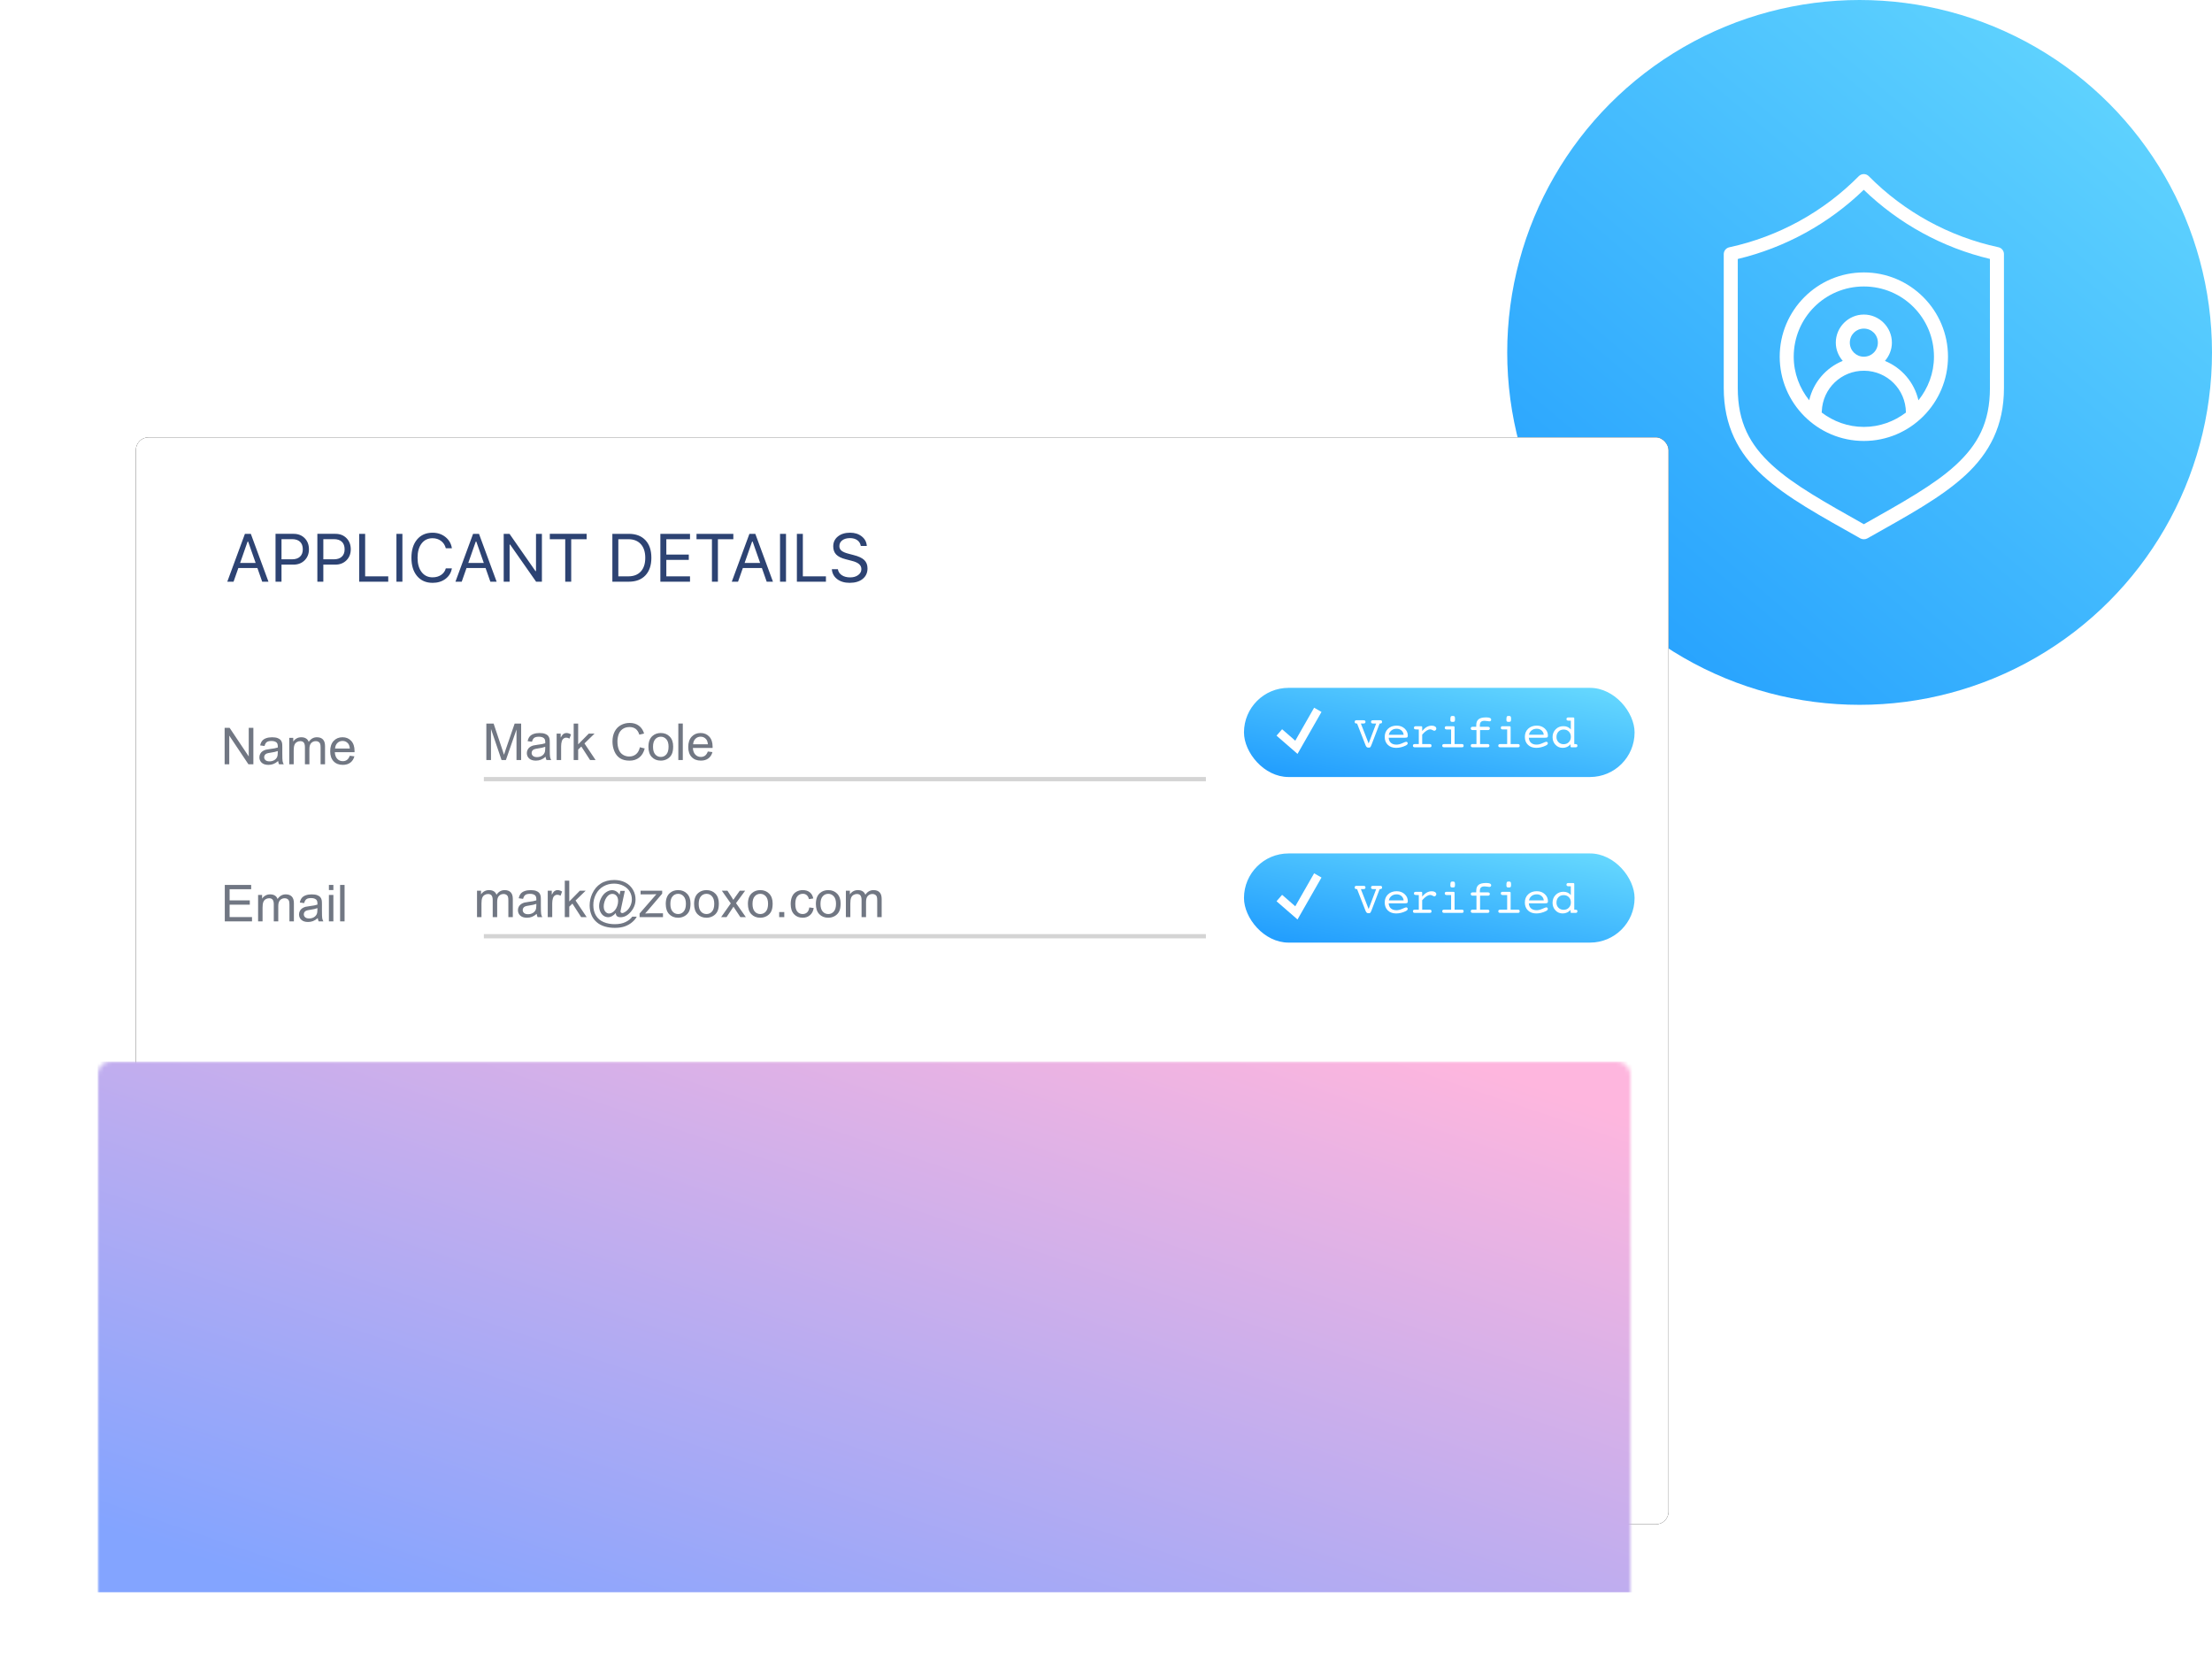 <?xml version="1.0" encoding="UTF-8"?>
<svg version="1.1" viewBox="0 0 521 391" xmlns="http://www.w3.org/2000/svg" xmlns:xlink="http://www.w3.org/1999/xlink">
<title>HP-Fraud</title>
<desc>Created with Sketch.</desc>
<defs>
<linearGradient id="c" x1="7.048%" x2="98.843%" y1="92.665%" y2="-15.614%">
<stop stop-color="#239FFE" offset="0"/>
<stop stop-color="#30AAFE" offset=".174"/>
<stop stop-color="#6FE0FE" offset="1"/>
</linearGradient>
<rect id="b" width="361" height="256" rx="3"/>
<filter id="e" x="-13.3%" y="-18.8%" width="126.6%" height="137.5%">
<feOffset dx="0" dy="0" in="SourceAlpha" result="shadowOffsetOuter1"/>
<feGaussianBlur in="shadowOffsetOuter1" result="shadowBlurOuter1" stdDeviation="16"/>
<feColorMatrix in="shadowBlurOuter1" values="0 0 0 0 0.514   0 0 0 0 0.643   0 0 0 0 1  0 0 0 0.5 0"/>
</filter>
<linearGradient id="d" x1="92.935%" x2="5.63%" y1="8.513%" y2="93.375%">
<stop stop-color="#FEB6DE" offset="0"/>
<stop stop-color="#83A4FF" offset="1"/>
</linearGradient>
</defs>
<g fill="none" fill-rule="evenodd">
<g transform="translate(-116 -5014)">
<g transform="translate(148 5014)">
<g transform="translate(323)">
<circle cx="83" cy="83" r="83" fill="url(#c)"/>
<g transform="translate(51 41)" fill="#fff" fill-rule="nonzero">
<path d="m32.961 1.9422e-4c-0.434 0.005-0.849 0.182-1.155 0.491-8.332 8.428-18.928 14.243-30.503 16.752-0.762 0.165-1.306 0.841-1.303 1.621v31.526c0 8.896 3.43 15.33 9.148 20.589 5.718 5.259 13.631 9.513 23.013 14.814 0.249 0.138 0.529 0.209 0.813 0.207h0.052c0.284 0.002 0.564-0.069 0.813-0.207 9.382-5.301 17.294-9.555 23.013-14.814 5.718-5.259 9.148-11.693 9.148-20.589v-31.539c0.002-0.781-0.541-1.457-1.303-1.621-11.587-2.498-22.198-8.316-30.542-16.745-0.316-0.317-0.747-0.491-1.194-0.485zm0.019 3.702c8.289 7.997 18.518 13.609 29.716 16.28v30.409c0 8.081-2.833 13.33-8.077 18.153-5.083 4.675-12.599 8.826-21.619 13.916-9.02-5.089-16.536-9.24-21.619-13.916-5.245-4.823-8.077-10.072-8.077-18.153v-30.396c11.186-2.68 21.4-8.297 29.677-16.293zm0.019 19.458c-10.926 0-19.819 8.905-19.819 19.846 0 10.941 8.893 19.846 19.819 19.846 10.926 0 19.819-8.905 19.819-19.846 0-10.941-8.893-19.846-19.819-19.846zm0 3.308c9.141 0 16.516 7.385 16.516 16.538 0 3.91-1.403 7.445-3.658 10.272-0.971-4.221-3.954-7.668-7.89-9.277 1.006-1.162 1.639-2.656 1.639-4.303-9.9e-6 -3.634-2.977-6.615-6.606-6.615-3.629 0-6.606 2.982-6.606 6.615 3.3e-6 1.643 0.63 3.135 1.632 4.296-3.926 1.606-6.923 5.045-7.897 9.277-2.25-2.825-3.645-6.36-3.645-10.265 0-9.153 7.375-16.538 16.516-16.538zm0 9.923c1.844 0 3.303 1.461 3.303 3.308-3.3e-6 1.846-1.459 3.308-3.303 3.308-1.844 0-3.303-1.461-3.303-3.308 3.3e-6 -1.846 1.459-3.308 3.303-3.308zm0.116 9.923c5.396 0.063 9.725 4.397 9.793 9.8 0.002 0.017 0.004 0.034 0.006 0.052-2.765 2.09-6.174 3.379-9.916 3.379-3.751 0-7.167-1.293-9.935-3.392 0.018-0.089 0.029-0.18 0.032-0.271 0.195-5.4 4.623-9.631 10.019-9.568z"/>
</g>
</g>
<g transform="translate(0 103)">
<mask id="a" fill="white">
<use xlink:href="#b"/>
</mask>
<use fill="black" filter="url(#e)" xlink:href="#b"/>
<use fill="#FFFFFF" fill-rule="evenodd" xlink:href="#b"/>
<rect x="-9" y="147" width="381" height="125" fill="url(#d)" mask="url(#a)"/>
<path d="m20.909 77v-8.59h1.166l4.512 6.744v-6.744h1.09v8.59h-1.166l-4.512-6.75v6.75h-1.09zm12.604-0.768c-0.391 0.332-0.767 0.566-1.128 0.703-0.361 0.137-0.749 0.205-1.163 0.205-0.684 0-1.209-0.167-1.576-0.501-0.367-0.334-0.551-0.761-0.551-1.28 0-0.305 0.069-0.583 0.208-0.835 0.139-0.252 0.32-0.454 0.545-0.606 0.225-0.152 0.478-0.268 0.759-0.346 0.207-0.055 0.52-0.107 0.938-0.158 0.852-0.102 1.478-0.223 1.881-0.363 0.004-0.145 0.006-0.236 0.006-0.275 0-0.43-0.1-0.732-0.299-0.908-0.27-0.238-0.67-0.357-1.201-0.357-0.496 0-0.862 0.087-1.099 0.261-0.236 0.174-0.411 0.481-0.524 0.923l-1.031-0.141c0.094-0.441 0.248-0.798 0.463-1.069 0.215-0.271 0.525-0.48 0.932-0.627 0.406-0.146 0.877-0.22 1.412-0.22 0.531 0 0.963 0.062 1.295 0.188 0.332 0.125 0.576 0.282 0.732 0.472 0.156 0.189 0.266 0.429 0.328 0.718 0.035 0.18 0.053 0.504 0.053 0.973v1.406c0 0.98 0.022 1.601 0.067 1.86 0.045 0.26 0.134 0.509 0.267 0.747h-1.102c-0.109-0.219-0.18-0.475-0.211-0.768zm-0.088-2.356c-0.383 0.156-0.957 0.289-1.723 0.398-0.434 0.062-0.74 0.133-0.92 0.211s-0.318 0.192-0.416 0.343c-0.098 0.15-0.146 0.317-0.146 0.501 0 0.281 0.106 0.516 0.319 0.703 0.213 0.188 0.524 0.281 0.935 0.281 0.406 0 0.768-0.089 1.084-0.267 0.316-0.178 0.549-0.421 0.697-0.729 0.113-0.238 0.17-0.59 0.17-1.055v-0.387zm2.701 3.123v-6.223h0.943v0.873c0.195-0.305 0.455-0.55 0.779-0.735s0.693-0.278 1.107-0.278c0.461 0 0.839 0.096 1.134 0.287 0.295 0.191 0.503 0.459 0.624 0.803 0.492-0.727 1.133-1.09 1.922-1.09 0.617 0 1.092 0.171 1.424 0.513 0.332 0.342 0.498 0.868 0.498 1.579v4.271h-1.049v-3.92c0-0.422-0.034-0.726-0.103-0.911s-0.192-0.335-0.372-0.448-0.391-0.17-0.633-0.17c-0.438 0-0.801 0.146-1.09 0.437-0.289 0.291-0.434 0.757-0.434 1.397v3.615h-1.055v-4.043c0-0.469-0.086-0.82-0.258-1.055-0.172-0.234-0.453-0.352-0.844-0.352-0.297 0-0.571 0.078-0.823 0.234-0.252 0.156-0.435 0.385-0.548 0.686-0.113 0.301-0.17 0.734-0.17 1.301v3.228h-1.055zm14.256-2.004l1.09 0.135c-0.172 0.637-0.49 1.131-0.955 1.482-0.465 0.352-1.059 0.527-1.781 0.527-0.91 0-1.632-0.28-2.165-0.841s-0.8-1.347-0.8-2.358c0-1.047 0.27-1.859 0.809-2.438 0.539-0.578 1.238-0.867 2.098-0.867 0.832 0 1.512 0.283 2.039 0.85s0.791 1.363 0.791 2.391c0 0.062-0.002 0.156-0.006 0.281h-4.641c0.039 0.684 0.232 1.207 0.58 1.57 0.348 0.363 0.781 0.545 1.301 0.545 0.387 0 0.717-0.102 0.99-0.305s0.49-0.527 0.65-0.973zm-3.463-1.705h3.475c-0.047-0.523-0.18-0.916-0.398-1.178-0.336-0.406-0.771-0.609-1.307-0.609-0.484 0-0.892 0.162-1.222 0.486-0.33 0.324-0.513 0.758-0.548 1.301z" fill="#717783" mask="url(#a)"/>
<path d="m20.946 114v-8.59h6.211v1.014h-5.074v2.631h4.752v1.008h-4.752v2.924h5.273v1.014h-6.41zm7.846 0v-6.223h0.943v0.873c0.195-0.305 0.455-0.55 0.779-0.735 0.324-0.186 0.693-0.278 1.107-0.278 0.461 0 0.839 0.096 1.134 0.287 0.295 0.191 0.503 0.459 0.624 0.803 0.492-0.727 1.133-1.09 1.922-1.09 0.617 0 1.092 0.171 1.424 0.513s0.498 0.868 0.498 1.579v4.271h-1.049v-3.92c0-0.422-0.034-0.726-0.103-0.911-0.068-0.186-0.192-0.335-0.372-0.448s-0.391-0.17-0.633-0.17c-0.438 0-0.801 0.146-1.09 0.437-0.289 0.291-0.434 0.757-0.434 1.397v3.615h-1.055v-4.043c0-0.469-0.086-0.82-0.258-1.055-0.172-0.234-0.453-0.352-0.844-0.352-0.297 0-0.571 0.078-0.823 0.234s-0.435 0.385-0.548 0.686c-0.113 0.301-0.17 0.734-0.17 1.301v3.228h-1.055zm14.057-0.768c-0.391 0.332-0.767 0.566-1.128 0.703-0.361 0.137-0.749 0.205-1.163 0.205-0.684 0-1.209-0.167-1.576-0.501s-0.551-0.761-0.551-1.28c0-0.305 0.069-0.583 0.208-0.835 0.139-0.252 0.32-0.454 0.545-0.606 0.225-0.152 0.478-0.268 0.759-0.346 0.207-0.055 0.52-0.107 0.938-0.158 0.852-0.102 1.478-0.223 1.881-0.363 0.004-0.145 0.006-0.236 0.006-0.275 0-0.43-0.1-0.732-0.299-0.908-0.27-0.238-0.67-0.357-1.201-0.357-0.496 0-0.862 0.087-1.099 0.261-0.236 0.174-0.411 0.481-0.524 0.923l-1.031-0.141c0.094-0.441 0.248-0.798 0.463-1.069 0.215-0.271 0.525-0.48 0.932-0.627 0.406-0.146 0.877-0.22 1.412-0.22 0.531 0 0.963 0.062 1.295 0.188 0.332 0.125 0.576 0.282 0.732 0.472 0.156 0.189 0.266 0.429 0.328 0.718 0.035 0.18 0.053 0.504 0.053 0.973v1.406c0 0.98 0.022 1.601 0.067 1.86 0.045 0.26 0.134 0.509 0.267 0.747h-1.102c-0.109-0.219-0.18-0.475-0.211-0.768zm-0.088-2.356c-0.383 0.156-0.957 0.289-1.723 0.398-0.434 0.062-0.74 0.133-0.92 0.211-0.18 0.078-0.318 0.192-0.416 0.343-0.098 0.15-0.146 0.317-0.146 0.501 0 0.281 0.106 0.516 0.319 0.703s0.524 0.281 0.935 0.281c0.406 0 0.768-0.089 1.084-0.267 0.316-0.178 0.549-0.421 0.697-0.729 0.113-0.238 0.17-0.59 0.17-1.055v-0.387zm2.707-4.254v-1.213h1.055v1.213h-1.055zm0 7.377v-6.223h1.055v6.223h-1.055zm2.637 0v-8.59h1.055v8.59h-1.055z" fill="#717783" mask="url(#a)"/>
<path d="m26.205 205.05v0.949h-5.133v-8.455h1.055v7.506h4.078zm3.856 1.06c-0.898 0-1.608-0.292-2.13-0.876-0.521-0.584-0.782-1.382-0.782-2.394 0-1.016 0.261-1.814 0.782-2.397 0.521-0.582 1.231-0.873 2.13-0.873s1.608 0.291 2.13 0.873c0.521 0.582 0.782 1.381 0.782 2.397 0 1.012-0.261 1.81-0.782 2.394-0.521 0.584-1.231 0.876-2.13 0.876zm0-0.908c0.598 0 1.059-0.207 1.383-0.621 0.324-0.414 0.486-0.994 0.486-1.74 0-0.75-0.162-1.331-0.486-1.743-0.324-0.412-0.785-0.618-1.383-0.618-0.598 0-1.059 0.206-1.383 0.618-0.324 0.412-0.486 0.993-0.486 1.743 0 0.746 0.162 1.326 0.486 1.74 0.324 0.414 0.785 0.621 1.383 0.621zm9.721-3.586h-1.02c-0.082-0.312-0.261-0.58-0.536-0.803s-0.64-0.334-1.093-0.334c-0.566 0-1.017 0.211-1.351 0.633-0.334 0.422-0.501 0.99-0.501 1.705 0 0.73 0.168 1.31 0.504 1.74 0.336 0.43 0.785 0.645 1.348 0.645 0.426 0 0.78-0.096 1.063-0.287 0.283-0.191 0.472-0.465 0.565-0.82h1.02c-0.09 0.578-0.363 1.059-0.82 1.441-0.457 0.383-1.064 0.574-1.822 0.574-0.883 0-1.587-0.298-2.112-0.894-0.525-0.596-0.788-1.395-0.788-2.399 0-0.984 0.262-1.772 0.785-2.361 0.523-0.59 1.227-0.885 2.109-0.885 0.77 0 1.382 0.2 1.837 0.601 0.455 0.4 0.726 0.882 0.812 1.444zm3.434 3.609c0.52 0 0.95-0.151 1.292-0.454 0.342-0.303 0.513-0.679 0.513-1.128v-0.58l-1.699 0.111c-0.922 0.063-1.383 0.406-1.383 1.031 0 0.32 0.121 0.57 0.363 0.75 0.242 0.18 0.547 0.27 0.914 0.27zm-0.188 0.885c-0.613 0-1.122-0.169-1.526-0.507-0.404-0.338-0.606-0.796-0.606-1.374 0-1.156 0.768-1.779 2.303-1.869l1.822-0.111v-0.574c0-0.805-0.477-1.207-1.43-1.207-0.379 0-0.693 0.068-0.943 0.205-0.25 0.137-0.41 0.33-0.48 0.58h-1.02c0.066-0.508 0.328-0.915 0.785-1.222 0.457-0.307 1.022-0.46 1.693-0.46 0.77 0 1.362 0.187 1.778 0.56s0.624 0.888 0.624 1.544v4.324h-0.961v-0.932h-0.094c-0.203 0.336-0.473 0.594-0.809 0.773-0.336 0.18-0.715 0.27-1.137 0.27zm5.285-8.062h1.008v1.635h1.406v0.844h-1.406v3.574c0 0.371 0.074 0.641 0.223 0.809 0.148 0.168 0.387 0.252 0.715 0.252 0.09 0 0.167-0.002 0.231-0.006 0.064-0.004 0.144-0.01 0.237-0.018v0.85c-0.098 0.02-0.195 0.034-0.293 0.044-0.098 0.01-0.197 0.015-0.299 0.015-0.648 0-1.114-0.131-1.397-0.393-0.283-0.262-0.425-0.693-0.425-1.295v-3.832h-1.02v-0.844h1.02v-1.635zm3.961 7.951v-6.316h1.008v6.316h-1.008zm0.504-7.6c-0.191 0-0.356-0.069-0.495-0.208-0.139-0.139-0.208-0.304-0.208-0.495 0-0.195 0.069-0.361 0.208-0.498 0.139-0.137 0.304-0.205 0.495-0.205 0.195 0 0.361 0.068 0.498 0.205 0.137 0.137 0.205 0.303 0.205 0.498 0 0.191-0.068 0.356-0.205 0.495-0.137 0.139-0.303 0.208-0.498 0.208zm5.021 7.711c-0.898 0-1.608-0.292-2.13-0.876-0.521-0.584-0.782-1.382-0.782-2.394 0-1.016 0.261-1.814 0.782-2.397 0.521-0.582 1.231-0.873 2.13-0.873s1.608 0.291 2.13 0.873c0.521 0.582 0.782 1.381 0.782 2.397 0 1.012-0.261 1.81-0.782 2.394-0.521 0.584-1.231 0.876-2.13 0.876zm0-0.908c0.598 0 1.059-0.207 1.383-0.621 0.324-0.414 0.486-0.994 0.486-1.74 0-0.75-0.162-1.331-0.486-1.743-0.324-0.412-0.785-0.618-1.383-0.618-0.598 0-1.059 0.206-1.383 0.618-0.324 0.412-0.486 0.993-0.486 1.743 0 0.746 0.162 1.326 0.486 1.74 0.324 0.414 0.785 0.621 1.383 0.621zm4.494 0.797v-6.316h0.961v0.996h0.094c0.16-0.348 0.396-0.619 0.706-0.814 0.311-0.195 0.708-0.293 1.192-0.293 0.711 0 1.257 0.202 1.638 0.606 0.381 0.404 0.571 0.981 0.571 1.731v4.09h-1.008v-3.844c0-0.57-0.122-0.992-0.366-1.266-0.244-0.273-0.618-0.41-1.122-0.41-0.504 0-0.906 0.158-1.207 0.475-0.301 0.316-0.451 0.752-0.451 1.307v3.738h-1.008z" fill="#fff" mask="url(#a)"/>
<path d="m82.668 203.79h1.066c0.066 0.441 0.295 0.793 0.686 1.055 0.391 0.262 0.887 0.393 1.488 0.393 0.57 0 1.042-0.138 1.415-0.413 0.373-0.275 0.56-0.622 0.56-1.04 0-0.359-0.137-0.658-0.41-0.896-0.273-0.238-0.701-0.43-1.283-0.574l-1.084-0.281c-0.766-0.195-1.322-0.474-1.67-0.835s-0.521-0.843-0.521-1.444c0-0.719 0.274-1.3 0.823-1.743 0.549-0.443 1.27-0.665 2.165-0.665 0.816 0 1.5 0.219 2.051 0.656s0.848 0.998 0.891 1.682h-1.06c-0.074-0.434-0.28-0.772-0.618-1.017-0.338-0.244-0.771-0.366-1.298-0.366-0.562 0-1.015 0.129-1.356 0.387s-0.513 0.602-0.513 1.031c0 0.332 0.126 0.602 0.378 0.809 0.252 0.207 0.669 0.385 1.251 0.533l0.885 0.234c0.875 0.219 1.503 0.512 1.884 0.879s0.571 0.861 0.571 1.482c0 0.777-0.284 1.395-0.853 1.855-0.568 0.459-1.337 0.688-2.306 0.688-0.895 0-1.628-0.219-2.2-0.656-0.572-0.438-0.886-1.022-0.94-1.752zm9.867 1.435c0.52 0 0.95-0.151 1.292-0.454 0.342-0.303 0.513-0.679 0.513-1.128v-0.58l-1.699 0.111c-0.922 0.063-1.383 0.406-1.383 1.031 0 0.32 0.121 0.57 0.363 0.75 0.242 0.18 0.547 0.27 0.914 0.27zm-0.188 0.885c-0.613 0-1.122-0.169-1.526-0.507-0.404-0.338-0.606-0.796-0.606-1.374 0-1.156 0.768-1.779 2.303-1.869l1.822-0.111v-0.574c0-0.805-0.477-1.207-1.43-1.207-0.379 0-0.693 0.068-0.943 0.205-0.25 0.137-0.41 0.33-0.48 0.58h-1.02c0.066-0.508 0.328-0.915 0.785-1.222 0.457-0.307 1.022-0.46 1.693-0.46 0.77 0 1.362 0.187 1.778 0.56s0.624 0.888 0.624 1.544v4.324h-0.961v-0.932h-0.094c-0.203 0.336-0.473 0.594-0.809 0.773-0.336 0.18-0.715 0.27-1.137 0.27zm4.863-0.111v-6.316h0.961v0.996h0.094c0.16-0.348 0.396-0.619 0.706-0.814 0.311-0.195 0.708-0.293 1.192-0.293 0.711 0 1.257 0.202 1.638 0.606s0.571 0.981 0.571 1.731v4.09h-1.008v-3.844c0-0.57-0.122-0.992-0.366-1.266-0.244-0.273-0.618-0.41-1.122-0.41-0.504 0-0.906 0.158-1.207 0.475-0.301 0.316-0.451 0.752-0.451 1.307v3.738h-1.008zm11.572 0h-1.055v-8.455h5.133v0.949h-4.078v2.906h3.744v0.938h-3.744v3.662zm5.684 0v-6.316h0.961v0.938h0.094c0.094-0.309 0.305-0.561 0.633-0.756 0.328-0.195 0.701-0.293 1.119-0.293 0.082 0 0.171 0.003 0.267 0.009 0.096 0.006 0.175 0.013 0.237 0.021v1.008c-0.039-0.012-0.131-0.024-0.275-0.038s-0.268-0.021-0.369-0.021c-0.48 0-0.877 0.145-1.19 0.434-0.312 0.289-0.469 0.656-0.469 1.102v3.914h-1.008zm6.516-0.773c0.52 0 0.95-0.151 1.292-0.454s0.513-0.679 0.513-1.128v-0.58l-1.699 0.111c-0.922 0.063-1.383 0.406-1.383 1.031 0 0.32 0.121 0.57 0.363 0.75 0.242 0.18 0.547 0.27 0.914 0.27zm-0.188 0.885c-0.613 0-1.122-0.169-1.526-0.507-0.404-0.338-0.606-0.796-0.606-1.374 0-1.156 0.768-1.779 2.303-1.869l1.822-0.111v-0.574c0-0.805-0.477-1.207-1.43-1.207-0.379 0-0.693 0.068-0.943 0.205-0.25 0.137-0.41 0.33-0.48 0.58h-1.02c0.066-0.508 0.328-0.915 0.785-1.222 0.457-0.307 1.022-0.46 1.693-0.46 0.77 0 1.362 0.187 1.778 0.56 0.416 0.373 0.624 0.888 0.624 1.544v4.324h-0.961v-0.932h-0.094c-0.203 0.336-0.473 0.594-0.809 0.773-0.336 0.18-0.715 0.27-1.137 0.27zm4.863-0.111v-6.316h0.961v0.996h0.094c0.16-0.348 0.396-0.619 0.706-0.814 0.311-0.195 0.708-0.293 1.192-0.293 0.711 0 1.257 0.202 1.638 0.606 0.381 0.404 0.571 0.981 0.571 1.731v4.09h-1.008v-3.844c0-0.57-0.122-0.992-0.366-1.266s-0.618-0.41-1.122-0.41-0.906 0.158-1.207 0.475c-0.301 0.316-0.451 0.752-0.451 1.307v3.738h-1.008zm6.856-4.588c0-0.523 0.225-0.961 0.674-1.312 0.449-0.352 1.01-0.527 1.682-0.527 0.664 0 1.21 0.152 1.638 0.457 0.428 0.305 0.675 0.717 0.741 1.236h-0.996c-0.066-0.254-0.219-0.457-0.457-0.609-0.238-0.152-0.549-0.229-0.932-0.229-0.375 0-0.691 0.087-0.949 0.261-0.258 0.174-0.387 0.401-0.387 0.683 0 0.215 0.09 0.394 0.27 0.536 0.18 0.143 0.455 0.259 0.826 0.349l0.973 0.234c0.594 0.145 1.036 0.353 1.327 0.624 0.291 0.271 0.437 0.634 0.437 1.087 0 0.566-0.242 1.026-0.727 1.38-0.484 0.354-1.086 0.53-1.805 0.53-0.703 0-1.279-0.156-1.728-0.469-0.449-0.312-0.701-0.73-0.756-1.254h1.037c0.086 0.266 0.254 0.478 0.504 0.636 0.25 0.158 0.576 0.237 0.979 0.237 0.426 0 0.775-0.092 1.049-0.275 0.273-0.184 0.41-0.42 0.41-0.709 0-0.219-0.083-0.401-0.249-0.548-0.166-0.146-0.417-0.261-0.753-0.343l-1.084-0.264c-0.59-0.145-1.024-0.352-1.304-0.621-0.279-0.27-0.419-0.633-0.419-1.09zm6.451 4.588v-6.316h1.008v6.316h-1.008zm0.504-7.6c-0.191 0-0.356-0.069-0.495-0.208-0.139-0.139-0.208-0.304-0.208-0.495 0-0.195 0.069-0.361 0.208-0.498 0.139-0.137 0.304-0.205 0.495-0.205 0.195 0 0.361 0.068 0.498 0.205 0.137 0.137 0.205 0.303 0.205 0.498 0 0.191-0.068 0.356-0.205 0.495-0.137 0.139-0.303 0.208-0.498 0.208zm2.279 3.012c0-0.523 0.225-0.961 0.674-1.312 0.449-0.352 1.01-0.527 1.682-0.527 0.664 0 1.21 0.152 1.638 0.457 0.428 0.305 0.675 0.717 0.741 1.236h-0.996c-0.066-0.254-0.219-0.457-0.457-0.609-0.238-0.152-0.549-0.229-0.932-0.229-0.375 0-0.691 0.087-0.949 0.261-0.258 0.174-0.387 0.401-0.387 0.683 0 0.215 0.09 0.394 0.27 0.536 0.18 0.143 0.455 0.259 0.826 0.349l0.973 0.234c0.594 0.145 1.036 0.353 1.327 0.624 0.291 0.271 0.437 0.634 0.437 1.087 0 0.566-0.242 1.026-0.727 1.38-0.484 0.354-1.086 0.53-1.805 0.53-0.703 0-1.279-0.156-1.728-0.469-0.449-0.312-0.701-0.73-0.756-1.254h1.037c0.086 0.266 0.254 0.478 0.504 0.636 0.25 0.158 0.576 0.237 0.979 0.237 0.426 0 0.775-0.092 1.049-0.275 0.273-0.184 0.41-0.42 0.41-0.709 0-0.219-0.083-0.401-0.249-0.548-0.166-0.146-0.417-0.261-0.753-0.343l-1.084-0.264c-0.59-0.145-1.024-0.352-1.304-0.621-0.279-0.27-0.419-0.633-0.419-1.09zm11.654 0.205h-1.02c-0.082-0.312-0.261-0.58-0.536-0.803s-0.64-0.334-1.093-0.334c-0.566 0-1.017 0.211-1.351 0.633s-0.501 0.99-0.501 1.705c0 0.73 0.168 1.31 0.504 1.74 0.336 0.43 0.785 0.645 1.348 0.645 0.426 0 0.78-0.096 1.063-0.287 0.283-0.191 0.472-0.465 0.565-0.82h1.02c-0.09 0.578-0.363 1.059-0.82 1.441-0.457 0.383-1.064 0.574-1.822 0.574-0.883 0-1.587-0.298-2.112-0.894-0.525-0.596-0.788-1.395-0.788-2.399 0-0.984 0.262-1.772 0.785-2.361 0.523-0.59 1.227-0.885 2.109-0.885 0.77 0 1.382 0.2 1.837 0.601 0.455 0.4 0.726 0.882 0.812 1.444zm4.084 4.494c-0.898 0-1.608-0.292-2.13-0.876-0.521-0.584-0.782-1.382-0.782-2.394 0-1.016 0.261-1.814 0.782-2.397 0.521-0.582 1.231-0.873 2.13-0.873s1.608 0.291 2.13 0.873c0.521 0.582 0.782 1.381 0.782 2.397 0 1.012-0.261 1.81-0.782 2.394-0.521 0.584-1.231 0.876-2.13 0.876zm0-0.908c0.598 0 1.059-0.207 1.383-0.621 0.324-0.414 0.486-0.994 0.486-1.74 0-0.75-0.162-1.331-0.486-1.743-0.324-0.412-0.785-0.618-1.383-0.618s-1.059 0.206-1.383 0.618c-0.324 0.412-0.486 0.993-0.486 1.743 0 0.746 0.162 1.326 0.486 1.74 0.324 0.414 0.785 0.621 1.383 0.621zm5.016 2.947h-0.756l0.557-3.334h1.119l-0.92 3.334zm9.844-1.951c-1.148 0-2.058-0.396-2.728-1.19-0.67-0.793-1.005-1.871-1.005-3.234 0-1.367 0.334-2.447 1.002-3.24 0.668-0.793 1.576-1.19 2.725-1.19 0.891 0 1.652 0.254 2.285 0.762s1.012 1.17 1.137 1.986h-1.072c-0.141-0.547-0.422-0.979-0.844-1.298s-0.924-0.478-1.506-0.478c-0.812 0-1.456 0.311-1.931 0.932-0.475 0.621-0.712 1.463-0.712 2.525 0 1.059 0.238 1.898 0.715 2.519s1.121 0.932 1.934 0.932c0.59 0 1.095-0.142 1.515-0.425 0.42-0.283 0.696-0.669 0.829-1.157h1.072c-0.141 0.777-0.52 1.397-1.14 1.86-0.619 0.463-1.378 0.694-2.276 0.694zm7.002-0.973c0.52 0 0.95-0.151 1.292-0.454 0.342-0.303 0.513-0.679 0.513-1.128v-0.58l-1.699 0.111c-0.922 0.063-1.383 0.406-1.383 1.031 0 0.32 0.121 0.57 0.363 0.75 0.242 0.18 0.547 0.27 0.914 0.27zm-0.188 0.885c-0.613 0-1.122-0.169-1.526-0.507-0.404-0.338-0.606-0.796-0.606-1.374 0-1.156 0.768-1.779 2.303-1.869l1.822-0.111v-0.574c0-0.805-0.477-1.207-1.43-1.207-0.379 0-0.693 0.068-0.943 0.205-0.25 0.137-0.41 0.33-0.48 0.58h-1.02c0.066-0.508 0.328-0.915 0.785-1.222 0.457-0.307 1.022-0.46 1.693-0.46 0.77 0 1.362 0.187 1.778 0.56s0.624 0.888 0.624 1.544v4.324h-0.961v-0.932h-0.094c-0.203 0.336-0.473 0.594-0.809 0.773-0.336 0.18-0.715 0.27-1.137 0.27zm4.922-0.111v-8.824h1.008v8.824h-1.008zm2.988 0v-6.316h1.008v6.316h-1.008zm0.504-7.6c-0.191 0-0.356-0.069-0.495-0.208-0.139-0.139-0.208-0.304-0.208-0.495 0-0.195 0.069-0.361 0.208-0.498 0.139-0.137 0.304-0.205 0.495-0.205 0.195 0 0.361 0.068 0.498 0.205 0.137 0.137 0.205 0.303 0.205 0.498 0 0.191-0.068 0.356-0.205 0.495-0.137 0.139-0.303 0.208-0.498 0.208zm2.848 7.6v-5.473h-1.049v-0.844h1.049v-0.703c0-0.629 0.155-1.097 0.466-1.403 0.311-0.307 0.767-0.46 1.368-0.46 0.125 0 0.243 0.005 0.354 0.015 0.111 0.01 0.22 0.024 0.325 0.044v0.82c-0.062-0.012-0.135-0.02-0.217-0.023-0.082-0.004-0.168-0.006-0.258-0.006-0.363 0-0.626 0.087-0.788 0.261-0.162 0.174-0.243 0.435-0.243 0.782v0.674h1.447v0.844h-1.447v5.473h-1.008zm6.252 0.111c-0.898 0-1.608-0.292-2.13-0.876-0.521-0.584-0.782-1.382-0.782-2.394 0-1.016 0.261-1.814 0.782-2.397 0.521-0.582 1.231-0.873 2.13-0.873s1.608 0.291 2.13 0.873c0.521 0.582 0.782 1.381 0.782 2.397 0 1.012-0.261 1.81-0.782 2.394-0.521 0.584-1.231 0.876-2.13 0.876zm0-0.908c0.598 0 1.059-0.207 1.383-0.621 0.324-0.414 0.486-0.994 0.486-1.74 0-0.75-0.162-1.331-0.486-1.743-0.324-0.412-0.785-0.618-1.383-0.618s-1.059 0.206-1.383 0.618c-0.324 0.412-0.486 0.993-0.486 1.743 0 0.746 0.162 1.326 0.486 1.74 0.324 0.414 0.785 0.621 1.383 0.621zm4.494 0.797v-6.316h0.961v0.938h0.094c0.094-0.309 0.305-0.561 0.633-0.756 0.328-0.195 0.701-0.293 1.119-0.293 0.082 0 0.171 0.003 0.267 0.009 0.096 0.006 0.175 0.013 0.237 0.021v1.008c-0.039-0.012-0.131-0.024-0.275-0.038s-0.268-0.021-0.369-0.021c-0.48 0-0.877 0.145-1.19 0.434-0.312 0.289-0.469 0.656-0.469 1.102v3.914h-1.008zm4.688 0v-6.316h0.961v0.996h0.094c0.16-0.348 0.396-0.619 0.706-0.814 0.311-0.195 0.708-0.293 1.192-0.293 0.711 0 1.257 0.202 1.638 0.606s0.571 0.981 0.571 1.731v4.09h-1.008v-3.844c0-0.57-0.122-0.992-0.366-1.266s-0.618-0.41-1.122-0.41c-0.504 0-0.906 0.158-1.207 0.475s-0.451 0.752-0.451 1.307v3.738h-1.008zm7.025 0v-6.316h1.008v6.316h-1.008zm0.504-7.6c-0.191 0-0.356-0.069-0.495-0.208-0.139-0.139-0.208-0.304-0.208-0.495 0-0.195 0.069-0.361 0.208-0.498 0.139-0.137 0.304-0.205 0.495-0.205 0.195 0 0.361 0.068 0.498 0.205 0.137 0.137 0.205 0.303 0.205 0.498 0 0.191-0.068 0.356-0.205 0.495-0.137 0.139-0.303 0.208-0.498 0.208zm4.371 6.826c0.52 0 0.95-0.151 1.292-0.454 0.342-0.303 0.513-0.679 0.513-1.128v-0.58l-1.699 0.111c-0.922 0.063-1.383 0.406-1.383 1.031 0 0.32 0.121 0.57 0.363 0.75 0.242 0.18 0.547 0.27 0.914 0.27zm-0.188 0.885c-0.613 0-1.122-0.169-1.526-0.507-0.404-0.338-0.606-0.796-0.606-1.374 0-1.156 0.768-1.779 2.303-1.869l1.822-0.111v-0.574c0-0.805-0.477-1.207-1.43-1.207-0.379 0-0.693 0.068-0.943 0.205-0.25 0.137-0.41 0.33-0.48 0.58h-1.02c0.066-0.508 0.328-0.915 0.785-1.222 0.457-0.307 1.022-0.46 1.693-0.46 0.77 0 1.362 0.187 1.778 0.56s0.624 0.888 0.624 1.544v4.324h-0.961v-0.932h-0.094c-0.203 0.336-0.473 0.594-0.809 0.773-0.336 0.18-0.715 0.27-1.137 0.27z" fill="#fff" mask="url(#a)"/>
<path d="m21.072 228.54h3.193c0.801 0 1.452 0.255 1.954 0.765 0.502 0.51 0.753 1.167 0.753 1.972 0 0.789-0.255 1.437-0.765 1.942s-1.161 0.759-1.954 0.759h-2.127v3.018h-1.055v-8.455zm1.055 0.938v3.562h1.863c0.602 0 1.068-0.154 1.4-0.463 0.332-0.309 0.498-0.742 0.498-1.301 0-0.582-0.163-1.027-0.489-1.336-0.326-0.309-0.796-0.463-1.409-0.463h-1.863zm6.498 7.518v-8.824h1.008v3.504h0.094c0.16-0.348 0.403-0.619 0.729-0.814 0.326-0.195 0.731-0.293 1.216-0.293 0.668 0 1.198 0.204 1.591 0.612s0.589 0.983 0.589 1.726v4.09h-1.008v-3.844c0-0.559-0.124-0.978-0.372-1.257s-0.61-0.419-1.087-0.419c-0.566 0-1 0.163-1.301 0.489-0.301 0.326-0.451 0.757-0.451 1.292v3.738h-1.008zm9.662 0.111c-0.898 0-1.608-0.292-2.13-0.876-0.521-0.584-0.782-1.382-0.782-2.394 0-1.016 0.261-1.814 0.782-2.397 0.521-0.582 1.231-0.873 2.13-0.873s1.608 0.291 2.13 0.873c0.521 0.582 0.782 1.381 0.782 2.397 0 1.012-0.261 1.81-0.782 2.394-0.521 0.584-1.231 0.876-2.13 0.876zm0-0.908c0.598 0 1.059-0.207 1.383-0.621 0.324-0.414 0.486-0.994 0.486-1.74 0-0.75-0.162-1.331-0.486-1.743-0.324-0.412-0.785-0.618-1.383-0.618-0.598 0-1.059 0.206-1.383 0.618-0.324 0.412-0.486 0.993-0.486 1.743 0 0.746 0.162 1.326 0.486 1.74 0.324 0.414 0.785 0.621 1.383 0.621zm4.494 0.797v-6.316h0.961v0.996h0.094c0.16-0.348 0.396-0.619 0.706-0.814 0.311-0.195 0.708-0.293 1.192-0.293 0.711 0 1.257 0.202 1.638 0.606s0.571 0.981 0.571 1.731v4.09h-1.008v-3.844c0-0.57-0.122-0.992-0.366-1.266-0.244-0.273-0.618-0.41-1.122-0.41-0.504 0-0.906 0.158-1.207 0.475-0.301 0.316-0.451 0.752-0.451 1.307v3.738h-1.008zm9.521-5.537c-0.504 0-0.918 0.17-1.242 0.51-0.324 0.34-0.506 0.789-0.545 1.348h3.481c-0.012-0.559-0.172-1.008-0.48-1.348-0.309-0.34-0.713-0.51-1.213-0.51zm1.664 3.902h1.008c-0.152 0.543-0.461 0.97-0.926 1.28-0.465 0.311-1.043 0.466-1.734 0.466-0.875 0-1.568-0.294-2.08-0.882-0.512-0.588-0.768-1.382-0.768-2.382 0-0.992 0.258-1.786 0.773-2.382s1.207-0.894 2.074-0.894c0.852 0 1.522 0.284 2.01 0.853 0.488 0.568 0.732 1.343 0.732 2.323v0.387h-4.541v0.047c0.027 0.625 0.204 1.121 0.53 1.488s0.757 0.551 1.292 0.551c0.406 0 0.746-0.073 1.02-0.22 0.273-0.146 0.477-0.358 0.609-0.636z" fill="#fff" mask="url(#a)"/>
<path d="m86.799 233.48c0-1.055 0.137-2.018 0.41-2.889 0.273-0.871 0.691-1.678 1.254-2.42h0.855c-0.414 0.531-0.765 1.301-1.052 2.309s-0.431 2.008-0.431 3c0 0.996 0.143 1.998 0.428 3.006 0.285 1.008 0.637 1.777 1.055 2.309h-0.855c-0.562-0.742-0.98-1.549-1.254-2.42-0.273-0.871-0.41-1.836-0.41-2.894zm7.969 3.516v-1.752h-4.119v-0.961c0.188-0.336 0.41-0.717 0.668-1.143 0.258-0.426 0.543-0.885 0.855-1.377s0.646-1.01 0.999-1.553c0.354-0.543 0.72-1.1 1.099-1.67h1.529v5.76h1.201v0.943h-1.201v1.752h-1.031zm-3.041-2.76v0.07h3.047v-4.787h-0.07c-0.215 0.316-0.443 0.659-0.686 1.028-0.242 0.369-0.492 0.756-0.75 1.16s-0.516 0.819-0.773 1.245c-0.258 0.426-0.514 0.854-0.768 1.283zm8.807 2.76v-7.283h-0.094l-0.325 0.234c-0.217 0.156-0.467 0.338-0.75 0.545-0.283 0.207-0.533 0.389-0.75 0.545l-0.325 0.234v-1.113l0.34-0.243c0.227-0.162 0.488-0.351 0.785-0.565 0.297-0.215 0.559-0.403 0.785-0.565l0.34-0.243h1.049v8.455h-1.055zm6.363 0.199c-0.801 0-1.463-0.226-1.986-0.677s-0.809-1.042-0.855-1.772h1.037c0.047 0.457 0.237 0.825 0.571 1.105s0.749 0.419 1.245 0.419c0.566 0 1.022-0.178 1.368-0.533 0.346-0.355 0.519-0.822 0.519-1.4 0-0.582-0.173-1.053-0.519-1.412-0.346-0.359-0.796-0.539-1.351-0.539-0.383 0-0.727 0.083-1.031 0.249-0.305 0.166-0.543 0.399-0.715 0.7h-0.99l0.463-4.793h4.717v0.943h-3.891l-0.24 2.713h0.094c0.207-0.242 0.459-0.423 0.756-0.542 0.297-0.119 0.641-0.179 1.031-0.179 0.805 0 1.461 0.264 1.969 0.791 0.508 0.527 0.762 1.207 0.762 2.039 0 0.859-0.273 1.556-0.82 2.089s-1.258 0.8-2.133 0.8zm6.856-3.715c0 1.059-0.137 2.023-0.41 2.894s-0.691 1.678-1.254 2.42h-0.855c0.418-0.531 0.77-1.301 1.055-2.309 0.285-1.008 0.428-2.01 0.428-3.006 0-0.992-0.143-1.992-0.428-3-0.285-1.008-0.637-1.777-1.055-2.309h0.855c0.562 0.742 0.98 1.549 1.254 2.42s0.41 1.834 0.41 2.889zm8.637 3.715c-0.895 0-1.626-0.229-2.194-0.688-0.568-0.459-0.853-1.05-0.853-1.772 0-0.551 0.16-1.023 0.48-1.418 0.32-0.395 0.746-0.641 1.277-0.738v-0.094c-0.43-0.117-0.772-0.346-1.028-0.686-0.256-0.34-0.384-0.74-0.384-1.201 0-0.66 0.253-1.201 0.759-1.623s1.153-0.633 1.942-0.633c0.793 0 1.441 0.211 1.945 0.633 0.504 0.422 0.756 0.963 0.756 1.623 0 0.461-0.126 0.86-0.378 1.198-0.252 0.338-0.597 0.567-1.034 0.688v0.094c0.531 0.098 0.957 0.344 1.277 0.738 0.32 0.395 0.48 0.867 0.48 1.418 0 0.723-0.283 1.313-0.85 1.772-0.566 0.459-1.299 0.688-2.197 0.688zm0-0.902c0.586 0 1.062-0.151 1.43-0.454 0.367-0.303 0.551-0.696 0.551-1.181 0-0.484-0.184-0.878-0.551-1.181-0.367-0.303-0.844-0.454-1.43-0.454-0.586 0-1.062 0.151-1.43 0.454-0.367 0.303-0.551 0.696-0.551 1.181 0 0.484 0.184 0.878 0.551 1.181 0.367 0.303 0.844 0.454 1.43 0.454zm0-4.16c0.5 0 0.902-0.132 1.207-0.396s0.457-0.61 0.457-1.04c0-0.438-0.152-0.789-0.457-1.055-0.305-0.266-0.707-0.398-1.207-0.398-0.5 0-0.902 0.133-1.207 0.398-0.305 0.266-0.457 0.617-0.457 1.055 0 0.43 0.153 0.776 0.46 1.04s0.708 0.396 1.204 0.396zm7.764 5.057c-1.305 0-2.228-0.641-2.772-1.922-0.273-0.641-0.41-1.426-0.41-2.356 0-1.453 0.283-2.578 0.85-3.375 0.566-0.797 1.367-1.195 2.402-1.195 0.719 0 1.327 0.198 1.825 0.595 0.498 0.396 0.813 0.935 0.946 1.614h-1.084c-0.113-0.395-0.32-0.705-0.621-0.932-0.301-0.227-0.66-0.34-1.078-0.34-0.688 0-1.221 0.297-1.6 0.891s-0.584 1.453-0.615 2.578h0.094c0.207-0.41 0.508-0.729 0.902-0.958 0.395-0.229 0.844-0.343 1.348-0.343 0.805 0 1.469 0.267 1.992 0.8 0.523 0.533 0.785 1.21 0.785 2.03 0 0.848-0.277 1.545-0.832 2.092-0.555 0.547-1.266 0.82-2.133 0.82zm-0.012-0.926c0.543 0 0.997-0.187 1.362-0.56 0.365-0.373 0.548-0.837 0.548-1.392 0-0.578-0.177-1.048-0.53-1.409-0.354-0.361-0.81-0.542-1.368-0.542-0.559 0-1.019 0.18-1.38 0.539s-0.542 0.818-0.542 1.377c0 0.566 0.183 1.039 0.548 1.418 0.365 0.379 0.819 0.568 1.362 0.568zm6.398-3.164v-0.902h1.025c0.48 0 0.874-0.141 1.181-0.422 0.307-0.281 0.46-0.641 0.46-1.078 0-0.43-0.148-0.776-0.445-1.04-0.297-0.264-0.689-0.396-1.178-0.396-0.484 0-0.878 0.128-1.181 0.384s-0.476 0.61-0.519 1.063h-1.025c0.055-0.734 0.328-1.312 0.82-1.734s1.141-0.633 1.945-0.633c0.738 0 1.365 0.215 1.881 0.645 0.516 0.43 0.773 0.953 0.773 1.57 0 0.504-0.131 0.93-0.393 1.277s-0.625 0.578-1.09 0.691v0.094c0.574 0.074 1.025 0.298 1.353 0.671 0.328 0.373 0.492 0.849 0.492 1.427 0 0.695-0.287 1.282-0.861 1.761-0.574 0.479-1.279 0.718-2.115 0.718-0.859 0-1.56-0.22-2.103-0.659-0.543-0.439-0.834-1.02-0.873-1.743h1.02c0.047 0.449 0.247 0.809 0.601 1.078 0.354 0.27 0.802 0.404 1.345 0.404 0.559 0 1.016-0.149 1.371-0.448 0.355-0.299 0.533-0.679 0.533-1.14 0-0.488-0.174-0.875-0.521-1.16s-0.822-0.428-1.424-0.428h-1.072zm9.604 0.973h-3.844v-0.955h3.844v0.955zm4.74 3.123c-0.895 0-1.626-0.229-2.194-0.688-0.568-0.459-0.853-1.05-0.853-1.772 0-0.551 0.16-1.023 0.48-1.418 0.32-0.395 0.746-0.641 1.277-0.738v-0.094c-0.43-0.117-0.772-0.346-1.028-0.686-0.256-0.34-0.384-0.74-0.384-1.201 0-0.66 0.253-1.201 0.759-1.623s1.153-0.633 1.942-0.633c0.793 0 1.441 0.211 1.945 0.633s0.756 0.963 0.756 1.623c0 0.461-0.126 0.86-0.378 1.198-0.252 0.338-0.597 0.567-1.034 0.688v0.094c0.531 0.098 0.957 0.344 1.277 0.738 0.32 0.395 0.48 0.867 0.48 1.418 0 0.723-0.283 1.313-0.85 1.772-0.566 0.459-1.299 0.688-2.197 0.688zm0-0.902c0.586 0 1.062-0.151 1.43-0.454 0.367-0.303 0.551-0.696 0.551-1.181 0-0.484-0.184-0.878-0.551-1.181s-0.844-0.454-1.43-0.454c-0.586 0-1.062 0.151-1.43 0.454s-0.551 0.696-0.551 1.181c0 0.484 0.184 0.878 0.551 1.181 0.367 0.303 0.844 0.454 1.43 0.454zm0-4.16c0.5 0 0.902-0.132 1.207-0.396s0.457-0.61 0.457-1.04c0-0.438-0.152-0.789-0.457-1.055-0.305-0.266-0.707-0.398-1.207-0.398-0.5 0-0.902 0.133-1.207 0.398-0.305 0.266-0.457 0.617-0.457 1.055 0 0.43 0.153 0.776 0.46 1.04s0.708 0.396 1.204 0.396zm7.564 5.062c-0.801 0-1.463-0.226-1.986-0.677-0.523-0.451-0.809-1.042-0.855-1.772h1.037c0.047 0.457 0.237 0.825 0.571 1.105s0.749 0.419 1.245 0.419c0.566 0 1.022-0.178 1.368-0.533 0.346-0.355 0.519-0.822 0.519-1.4 0-0.582-0.173-1.053-0.519-1.412-0.346-0.359-0.796-0.539-1.351-0.539-0.383 0-0.727 0.083-1.031 0.249-0.305 0.166-0.543 0.399-0.715 0.7h-0.99l0.463-4.793h4.717v0.943h-3.891l-0.24 2.713h0.094c0.207-0.242 0.459-0.423 0.756-0.542 0.297-0.119 0.641-0.179 1.031-0.179 0.805 0 1.461 0.264 1.969 0.791 0.508 0.527 0.762 1.207 0.762 2.039 0 0.859-0.273 1.556-0.82 2.089s-1.258 0.8-2.133 0.8zm8.496-0.199v-1.752h-4.119v-0.961c0.188-0.336 0.41-0.717 0.668-1.143 0.258-0.426 0.543-0.885 0.855-1.377 0.312-0.492 0.646-1.01 0.999-1.553 0.354-0.543 0.72-1.1 1.099-1.67h1.529v5.76h1.201v0.943h-1.201v1.752h-1.031zm-3.041-2.76v0.07h3.047v-4.787h-0.07c-0.215 0.316-0.443 0.659-0.686 1.028-0.242 0.369-0.492 0.756-0.75 1.16-0.258 0.404-0.516 0.819-0.773 1.245-0.258 0.426-0.514 0.854-0.768 1.283zm9.891 2.953c-1.305 0-2.228-0.641-2.772-1.922-0.273-0.641-0.41-1.426-0.41-2.356 0-1.453 0.283-2.578 0.85-3.375 0.566-0.797 1.367-1.195 2.402-1.195 0.719 0 1.327 0.198 1.825 0.595 0.498 0.396 0.813 0.935 0.946 1.614h-1.084c-0.113-0.395-0.32-0.705-0.621-0.932-0.301-0.227-0.66-0.34-1.078-0.34-0.688 0-1.221 0.297-1.6 0.891s-0.584 1.453-0.615 2.578h0.094c0.207-0.41 0.508-0.729 0.902-0.958 0.395-0.229 0.844-0.343 1.348-0.343 0.805 0 1.469 0.267 1.992 0.8 0.523 0.533 0.785 1.21 0.785 2.03 0 0.848-0.277 1.545-0.832 2.092-0.555 0.547-1.266 0.82-2.133 0.82zm-0.012-0.926c0.543 0 0.997-0.187 1.362-0.56 0.365-0.373 0.548-0.837 0.548-1.392 0-0.578-0.177-1.048-0.53-1.409-0.354-0.361-0.81-0.542-1.368-0.542-0.559 0-1.019 0.18-1.38 0.539s-0.542 0.818-0.542 1.377c0 0.566 0.183 1.039 0.548 1.418 0.365 0.379 0.819 0.568 1.362 0.568z" fill="#fff" mask="url(#a)"/>
<path d="m28.273 174.73v1.266h-6.844v-11.273h1.406v10.008h5.438zm8.57-7.156v8.422h-1.281v-1.32h-0.125c-0.208 0.469-0.534 0.831-0.977 1.086s-0.987 0.383-1.633 0.383c-0.943 0-1.657-0.271-2.144-0.812-0.487-0.542-0.73-1.31-0.73-2.305v-5.453h1.344v5.125c0 0.755 0.15 1.314 0.449 1.676 0.299 0.362 0.785 0.543 1.457 0.543 0.745 0 1.314-0.208 1.707-0.625 0.393-0.417 0.59-0.995 0.59-1.734v-4.984h1.344zm2.023 2.305c0-0.698 0.299-1.281 0.898-1.75 0.599-0.469 1.346-0.703 2.242-0.703 0.885 0 1.613 0.203 2.184 0.609 0.57 0.406 0.9 0.956 0.988 1.648h-1.328c-0.089-0.339-0.292-0.609-0.609-0.812s-0.732-0.305-1.242-0.305c-0.5 0-0.922 0.116-1.266 0.348s-0.516 0.535-0.516 0.91c0 0.286 0.12 0.525 0.359 0.715s0.607 0.345 1.102 0.465l1.297 0.312c0.792 0.193 1.381 0.47 1.77 0.832 0.388 0.362 0.582 0.845 0.582 1.449 0 0.755-0.323 1.369-0.969 1.84-0.646 0.471-1.448 0.707-2.406 0.707-0.938 0-1.706-0.208-2.305-0.625-0.599-0.417-0.935-0.974-1.008-1.672h1.383c0.115 0.354 0.339 0.637 0.672 0.848 0.333 0.211 0.768 0.316 1.305 0.316 0.568 0 1.034-0.122 1.398-0.367 0.365-0.245 0.547-0.56 0.547-0.945 0-0.292-0.111-0.535-0.332-0.73-0.221-0.195-0.556-0.348-1.004-0.457l-1.445-0.352c-0.786-0.193-1.366-0.469-1.738-0.828-0.372-0.359-0.559-0.844-0.559-1.453zm8.336 6.117v-11.766h1.344v4.672h0.125c0.214-0.464 0.538-0.826 0.973-1.086 0.435-0.26 0.975-0.391 1.621-0.391 0.891 0 1.598 0.272 2.121 0.816 0.523 0.544 0.785 1.311 0.785 2.301v5.453h-1.344v-5.125c0-0.745-0.165-1.303-0.496-1.676-0.331-0.372-0.814-0.559-1.449-0.559-0.755 0-1.333 0.217-1.734 0.652s-0.602 1.009-0.602 1.723v4.984h-1.344zm11.703-1.031c0.693 0 1.267-0.202 1.723-0.605 0.456-0.404 0.684-0.905 0.684-1.504v-0.773l-2.266 0.148c-1.229 0.083-1.844 0.542-1.844 1.375 0 0.427 0.161 0.76 0.484 1s0.729 0.359 1.219 0.359zm-0.25 1.18c-0.818 0-1.496-0.225-2.035-0.676-0.539-0.451-0.809-1.061-0.809-1.832 0-1.542 1.023-2.372 3.07-2.492l2.43-0.148v-0.766c0-1.073-0.635-1.609-1.906-1.609-0.505 0-0.924 0.091-1.258 0.273-0.333 0.182-0.547 0.44-0.641 0.773h-1.359c0.089-0.677 0.438-1.22 1.047-1.629s1.362-0.613 2.258-0.613c1.026 0 1.816 0.249 2.371 0.746 0.555 0.497 0.832 1.184 0.832 2.059v5.766h-1.281v-1.242h-0.125c-0.271 0.448-0.63 0.792-1.078 1.031-0.448 0.24-0.953 0.359-1.516 0.359zm11.953-0.148h-1.406v-11.273h1.406v11.273zm2.391 0v-8.422h1.281v1.328h0.125c0.214-0.464 0.527-0.826 0.941-1.086 0.414-0.26 0.944-0.391 1.59-0.391 0.948 0 1.676 0.27 2.184 0.809 0.508 0.539 0.762 1.309 0.762 2.309v5.453h-1.344v-5.125c0-0.76-0.163-1.323-0.488-1.688-0.326-0.365-0.824-0.547-1.496-0.547s-1.208 0.211-1.609 0.633c-0.401 0.422-0.602 1.003-0.602 1.742v4.984h-1.344zm8.828-6.117c0-0.698 0.299-1.281 0.898-1.75 0.599-0.469 1.346-0.703 2.242-0.703 0.885 0 1.613 0.203 2.184 0.609 0.57 0.406 0.9 0.956 0.988 1.648h-1.328c-0.089-0.339-0.292-0.609-0.609-0.812s-0.732-0.305-1.242-0.305c-0.5 0-0.922 0.116-1.266 0.348s-0.516 0.535-0.516 0.91c0 0.286 0.12 0.525 0.359 0.715s0.607 0.345 1.102 0.465l1.297 0.312c0.792 0.193 1.381 0.47 1.77 0.832 0.388 0.362 0.582 0.845 0.582 1.449 0 0.755-0.323 1.369-0.969 1.84-0.646 0.471-1.448 0.707-2.406 0.707-0.938 0-1.706-0.208-2.305-0.625-0.599-0.417-0.935-0.974-1.008-1.672h1.383c0.115 0.354 0.339 0.637 0.672 0.848 0.333 0.211 0.768 0.316 1.305 0.316 0.568 0 1.034-0.122 1.398-0.367 0.365-0.245 0.547-0.56 0.547-0.945 0-0.292-0.111-0.535-0.332-0.73-0.221-0.195-0.556-0.348-1.004-0.457l-1.445-0.352c-0.786-0.193-1.366-0.469-1.738-0.828-0.372-0.359-0.559-0.844-0.559-1.453zm8.289 6.117v-8.422h1.344v8.422h-1.344zm0.672-10.133c-0.255 0-0.475-0.092-0.66-0.277-0.185-0.185-0.277-0.405-0.277-0.66 0-0.26 0.092-0.482 0.277-0.664 0.185-0.182 0.405-0.273 0.66-0.273 0.26 0 0.482 0.091 0.664 0.273s0.273 0.404 0.273 0.664c0 0.255-0.091 0.475-0.273 0.66s-0.404 0.277-0.664 0.277zm6.328 8.82c0.781 0 1.393-0.275 1.836-0.824s0.664-1.282 0.664-2.199c0-0.917-0.223-1.65-0.668-2.199-0.445-0.549-1.056-0.824-1.832-0.824-0.781 0-1.383 0.275-1.805 0.824s-0.633 1.282-0.633 2.199c0 0.917 0.211 1.65 0.633 2.199s1.023 0.824 1.805 0.824zm0.062 4.547c-1.016 0-1.832-0.21-2.449-0.629-0.617-0.419-0.978-0.978-1.082-1.676h1.422c0.073 0.344 0.292 0.618 0.656 0.824s0.849 0.309 1.453 0.309c0.755 0 1.345-0.176 1.77-0.527 0.424-0.352 0.637-0.837 0.637-1.457v-1.656h-0.125c-0.266 0.464-0.628 0.822-1.086 1.074-0.458 0.253-0.977 0.379-1.555 0.379-1.089 0-1.949-0.387-2.582-1.16-0.633-0.773-0.949-1.79-0.949-3.051 0-1.26 0.318-2.281 0.953-3.062 0.635-0.781 1.495-1.172 2.578-1.172 0.589 0 1.126 0.134 1.613 0.402 0.487 0.268 0.85 0.629 1.09 1.082h0.125v-1.336h1.281v8.57c0 0.943-0.337 1.693-1.012 2.25-0.674 0.557-1.587 0.836-2.738 0.836zm6.047-3.234v-11.766h1.344v4.672h0.125c0.214-0.464 0.538-0.826 0.973-1.086 0.435-0.26 0.975-0.391 1.621-0.391 0.891 0 1.598 0.272 2.121 0.816 0.523 0.544 0.785 1.311 0.785 2.301v5.453h-1.344v-5.125c0-0.745-0.165-1.303-0.496-1.676-0.331-0.372-0.814-0.559-1.449-0.559-0.755 0-1.333 0.217-1.734 0.652s-0.602 1.009-0.602 1.723v4.984h-1.344zm9.672-10.602h1.344v2.18h1.875v1.125h-1.875v4.766c0 0.495 0.099 0.854 0.297 1.078 0.198 0.224 0.516 0.336 0.953 0.336 0.12 0 0.223-0.003 0.309-0.008s0.191-0.013 0.316-0.023v1.133c-0.13 0.026-0.26 0.046-0.391 0.059-0.13 0.013-0.263 0.02-0.398 0.02-0.865 0-1.486-0.174-1.863-0.523-0.378-0.349-0.566-0.924-0.566-1.727v-5.109h-1.359v-1.125h1.359v-2.18zm4.586 4.484c0-0.698 0.299-1.281 0.898-1.75 0.599-0.469 1.346-0.703 2.242-0.703 0.885 0 1.613 0.203 2.184 0.609 0.57 0.406 0.9 0.956 0.988 1.648h-1.328c-0.089-0.339-0.292-0.609-0.609-0.812s-0.732-0.305-1.242-0.305c-0.5 0-0.922 0.116-1.266 0.348-0.344 0.232-0.516 0.535-0.516 0.91 0 0.286 0.12 0.525 0.359 0.715 0.24 0.19 0.607 0.345 1.102 0.465l1.297 0.312c0.792 0.193 1.381 0.47 1.77 0.832s0.582 0.845 0.582 1.449c0 0.755-0.323 1.369-0.969 1.84-0.646 0.471-1.448 0.707-2.406 0.707-0.938 0-1.706-0.208-2.305-0.625-0.599-0.417-0.935-0.974-1.008-1.672h1.383c0.115 0.354 0.339 0.637 0.672 0.848 0.333 0.211 0.768 0.316 1.305 0.316 0.568 0 1.034-0.122 1.398-0.367 0.365-0.245 0.547-0.56 0.547-0.945 0-0.292-0.111-0.535-0.332-0.73-0.221-0.195-0.556-0.348-1.004-0.457l-1.445-0.352c-0.786-0.193-1.366-0.469-1.738-0.828-0.372-0.359-0.559-0.844-0.559-1.453z" fill="#fff" mask="url(#a)"/>
<path d="m82.551 76v-8.59h1.711l2.033 6.082c0.188 0.566 0.324 0.99 0.41 1.272 0.098-0.312 0.25-0.771 0.457-1.377l2.057-5.977h1.529v8.59h-1.096v-7.189l-2.496 7.189h-1.025l-2.484-7.312v7.312h-1.096zm13.957-0.768c-0.391 0.332-0.767 0.566-1.128 0.703-0.361 0.137-0.749 0.205-1.163 0.205-0.684 0-1.209-0.167-1.576-0.501-0.367-0.334-0.551-0.761-0.551-1.28 0-0.305 0.069-0.583 0.208-0.835 0.139-0.252 0.32-0.454 0.545-0.606 0.225-0.152 0.478-0.268 0.759-0.346 0.207-0.055 0.52-0.107 0.938-0.158 0.852-0.102 1.478-0.223 1.881-0.363 0.004-0.145 0.006-0.236 0.006-0.275 0-0.43-0.1-0.732-0.299-0.908-0.27-0.238-0.67-0.357-1.201-0.357-0.496 0-0.862 0.087-1.099 0.261s-0.411 0.481-0.524 0.923l-1.031-0.141c0.094-0.441 0.248-0.798 0.463-1.069 0.215-0.271 0.525-0.48 0.932-0.627 0.406-0.146 0.877-0.22 1.412-0.22 0.531 0 0.963 0.062 1.295 0.188 0.332 0.125 0.576 0.282 0.732 0.472 0.156 0.189 0.266 0.429 0.328 0.718 0.035 0.18 0.053 0.504 0.053 0.973v1.406c0 0.98 0.022 1.601 0.067 1.86s0.134 0.509 0.267 0.747h-1.102c-0.109-0.219-0.18-0.475-0.211-0.768zm-0.088-2.356c-0.383 0.156-0.957 0.289-1.723 0.398-0.434 0.062-0.74 0.133-0.92 0.211-0.18 0.078-0.318 0.192-0.416 0.343-0.098 0.15-0.146 0.317-0.146 0.501 0 0.281 0.106 0.516 0.319 0.703 0.213 0.188 0.524 0.281 0.935 0.281 0.406 0 0.768-0.089 1.084-0.267 0.316-0.178 0.549-0.421 0.697-0.729 0.113-0.238 0.17-0.59 0.17-1.055v-0.387zm2.689 3.123v-6.223h0.949v0.943c0.242-0.441 0.466-0.732 0.671-0.873 0.205-0.141 0.431-0.211 0.677-0.211 0.355 0 0.717 0.113 1.084 0.34l-0.363 0.979c-0.258-0.152-0.516-0.229-0.773-0.229-0.23 0-0.438 0.069-0.621 0.208s-0.314 0.331-0.393 0.577c-0.117 0.375-0.176 0.785-0.176 1.23v3.258h-1.055zm4.014 0v-8.59h1.055v4.898l2.496-2.531h1.365l-2.379 2.309 2.619 3.914h-1.301l-2.057-3.182-0.744 0.715v2.467h-1.055zm15.592-3.012l1.137 0.287c-0.238 0.934-0.667 1.645-1.286 2.136-0.619 0.49-1.376 0.735-2.271 0.735-0.926 0-1.679-0.188-2.259-0.565s-1.022-0.923-1.324-1.638-0.454-1.482-0.454-2.303c0-0.895 0.171-1.675 0.513-2.341 0.342-0.666 0.828-1.172 1.459-1.518 0.631-0.346 1.325-0.519 2.083-0.519 0.859 0 1.582 0.219 2.168 0.656 0.586 0.438 0.994 1.053 1.225 1.846l-1.119 0.264c-0.199-0.625-0.488-1.08-0.867-1.365s-0.855-0.428-1.43-0.428c-0.66 0-1.212 0.158-1.655 0.475s-0.755 0.741-0.935 1.274c-0.18 0.533-0.27 1.083-0.27 1.649 0 0.73 0.106 1.368 0.319 1.913 0.213 0.545 0.544 0.952 0.993 1.222 0.449 0.27 0.936 0.404 1.459 0.404 0.637 0 1.176-0.184 1.617-0.551 0.441-0.367 0.74-0.912 0.896-1.635zm2.01-0.1c0-1.152 0.32-2.006 0.961-2.561 0.535-0.461 1.188-0.691 1.957-0.691 0.855 0 1.555 0.28 2.098 0.841 0.543 0.561 0.814 1.335 0.814 2.323 0 0.801-0.12 1.431-0.36 1.89s-0.59 0.815-1.049 1.069c-0.459 0.254-0.96 0.381-1.503 0.381-0.871 0-1.575-0.279-2.112-0.838-0.537-0.559-0.806-1.363-0.806-2.414zm1.084 0c0 0.797 0.174 1.394 0.521 1.79 0.348 0.396 0.785 0.595 1.312 0.595 0.523 0 0.959-0.199 1.307-0.598 0.348-0.398 0.521-1.006 0.521-1.822 0-0.77-0.175-1.353-0.524-1.749-0.35-0.396-0.784-0.595-1.304-0.595-0.527 0-0.965 0.197-1.312 0.592s-0.521 0.99-0.521 1.787zm5.959 3.111v-8.59h1.055v8.59h-1.055zm6.949-2.004l1.09 0.135c-0.172 0.637-0.49 1.131-0.955 1.482-0.465 0.352-1.059 0.527-1.781 0.527-0.91 0-1.632-0.28-2.165-0.841-0.533-0.561-0.8-1.347-0.8-2.358 0-1.047 0.27-1.859 0.809-2.438 0.539-0.578 1.238-0.867 2.098-0.867 0.832 0 1.512 0.283 2.039 0.85 0.527 0.566 0.791 1.363 0.791 2.391 0 0.062-0.002 0.156-0.006 0.281h-4.641c0.039 0.684 0.232 1.207 0.58 1.57 0.348 0.363 0.781 0.545 1.301 0.545 0.387 0 0.717-0.102 0.99-0.305s0.49-0.527 0.65-0.973zm-3.463-1.705h3.475c-0.047-0.523-0.18-0.916-0.398-1.178-0.336-0.406-0.771-0.609-1.307-0.609-0.484 0-0.892 0.162-1.222 0.486-0.33 0.324-0.513 0.758-0.548 1.301z" fill="#717783" mask="url(#a)"/>
<path d="m80.354 113v-6.223h0.943v0.873c0.195-0.305 0.455-0.55 0.779-0.735 0.324-0.186 0.693-0.278 1.107-0.278 0.461 0 0.839 0.096 1.134 0.287 0.295 0.191 0.503 0.459 0.624 0.803 0.492-0.727 1.133-1.09 1.922-1.09 0.617 0 1.092 0.171 1.424 0.513s0.498 0.868 0.498 1.579v4.271h-1.049v-3.92c0-0.422-0.034-0.726-0.103-0.911-0.068-0.186-0.192-0.335-0.372-0.448s-0.391-0.17-0.633-0.17c-0.438 0-0.801 0.146-1.09 0.437-0.289 0.291-0.434 0.757-0.434 1.397v3.615h-1.055v-4.043c0-0.469-0.086-0.82-0.258-1.055-0.172-0.234-0.453-0.352-0.844-0.352-0.297 0-0.571 0.078-0.823 0.234s-0.435 0.385-0.548 0.686c-0.113 0.301-0.17 0.734-0.17 1.301v3.228h-1.055zm14.057-0.768c-0.391 0.332-0.767 0.566-1.128 0.703-0.361 0.137-0.749 0.205-1.163 0.205-0.684 0-1.209-0.167-1.576-0.501s-0.551-0.761-0.551-1.28c0-0.305 0.069-0.583 0.208-0.835 0.139-0.252 0.32-0.454 0.545-0.606 0.225-0.152 0.478-0.268 0.759-0.346 0.207-0.055 0.52-0.107 0.938-0.158 0.852-0.102 1.478-0.223 1.881-0.363 0.004-0.145 0.006-0.236 0.006-0.275 0-0.43-0.1-0.732-0.299-0.908-0.27-0.238-0.67-0.357-1.201-0.357-0.496 0-0.862 0.087-1.099 0.261-0.236 0.174-0.411 0.481-0.524 0.923l-1.031-0.141c0.094-0.441 0.248-0.798 0.463-1.069 0.215-0.271 0.525-0.48 0.932-0.627 0.406-0.146 0.877-0.22 1.412-0.22 0.531 0 0.963 0.062 1.295 0.188 0.332 0.125 0.576 0.282 0.732 0.472 0.156 0.189 0.266 0.429 0.328 0.718 0.035 0.18 0.053 0.504 0.053 0.973v1.406c0 0.98 0.022 1.601 0.067 1.86 0.045 0.26 0.134 0.509 0.267 0.747h-1.102c-0.109-0.219-0.18-0.475-0.211-0.768zm-0.088-2.356c-0.383 0.156-0.957 0.289-1.723 0.398-0.434 0.062-0.74 0.133-0.92 0.211-0.18 0.078-0.318 0.192-0.416 0.343-0.098 0.15-0.146 0.317-0.146 0.501 0 0.281 0.106 0.516 0.319 0.703s0.524 0.281 0.935 0.281c0.406 0 0.768-0.089 1.084-0.267 0.316-0.178 0.549-0.421 0.697-0.729 0.113-0.238 0.17-0.59 0.17-1.055v-0.387zm2.689 3.123v-6.223h0.949v0.943c0.242-0.441 0.466-0.732 0.671-0.873 0.205-0.141 0.431-0.211 0.677-0.211 0.355 0 0.717 0.113 1.084 0.34l-0.363 0.979c-0.258-0.152-0.516-0.229-0.773-0.229-0.23 0-0.438 0.069-0.621 0.208-0.184 0.139-0.314 0.331-0.393 0.577-0.117 0.375-0.176 0.785-0.176 1.23v3.258h-1.055zm4.014 0v-8.59h1.055v4.898l2.496-2.531h1.365l-2.379 2.309 2.619 3.914h-1.301l-2.057-3.182-0.744 0.715v2.467h-1.055zm12.006-0.955c-0.254 0.293-0.538 0.528-0.853 0.706-0.314 0.178-0.63 0.267-0.946 0.267-0.348 0-0.686-0.102-1.014-0.305-0.328-0.203-0.595-0.516-0.8-0.938s-0.308-0.885-0.308-1.389c0-0.621 0.159-1.243 0.478-1.866s0.714-1.091 1.187-1.403c0.473-0.312 0.932-0.469 1.377-0.469 0.34 0 0.664 0.089 0.973 0.267 0.309 0.178 0.574 0.448 0.797 0.812l0.199-0.908h1.049l-0.844 3.932c-0.117 0.547-0.176 0.85-0.176 0.908 0 0.105 0.04 0.196 0.12 0.272 0.08 0.076 0.177 0.114 0.29 0.114 0.207 0 0.479-0.119 0.814-0.357 0.445-0.312 0.798-0.731 1.058-1.257s0.39-1.067 0.39-1.626c0-0.652-0.167-1.262-0.501-1.828-0.334-0.566-0.832-1.02-1.494-1.359-0.662-0.34-1.394-0.51-2.194-0.51-0.914 0-1.749 0.214-2.505 0.642-0.756 0.428-1.342 1.041-1.758 1.84-0.416 0.799-0.624 1.655-0.624 2.569 0 0.957 0.208 1.781 0.624 2.473 0.416 0.691 1.018 1.202 1.805 1.532 0.787 0.33 1.659 0.495 2.616 0.495 1.023 0 1.881-0.172 2.572-0.516s1.209-0.762 1.553-1.254h1.06c-0.199 0.41-0.541 0.828-1.025 1.254-0.484 0.426-1.06 0.763-1.728 1.011s-1.473 0.372-2.414 0.372c-0.867 0-1.667-0.111-2.399-0.334-0.732-0.223-1.356-0.558-1.872-1.005-0.516-0.447-0.904-0.962-1.166-1.544-0.328-0.738-0.492-1.535-0.492-2.391 0-0.953 0.195-1.861 0.586-2.725 0.477-1.059 1.153-1.869 2.03-2.432 0.877-0.562 1.94-0.844 3.19-0.844 0.969 0 1.839 0.198 2.61 0.595 0.771 0.396 1.38 0.987 1.825 1.772 0.379 0.676 0.568 1.41 0.568 2.203 0 1.133-0.398 2.139-1.195 3.018-0.711 0.789-1.488 1.184-2.332 1.184-0.27 0-0.487-0.041-0.653-0.123-0.166-0.082-0.288-0.199-0.366-0.352-0.051-0.098-0.088-0.266-0.111-0.504zm-2.836-1.588c0 0.535 0.127 0.951 0.381 1.248 0.254 0.297 0.545 0.445 0.873 0.445 0.219 0 0.449-0.065 0.691-0.196 0.242-0.131 0.474-0.325 0.694-0.583 0.221-0.258 0.401-0.585 0.542-0.981 0.141-0.396 0.211-0.794 0.211-1.192 0-0.531-0.132-0.943-0.396-1.236-0.264-0.293-0.585-0.439-0.964-0.439-0.25 0-0.485 0.063-0.706 0.19-0.221 0.127-0.435 0.331-0.642 0.612-0.207 0.281-0.373 0.623-0.498 1.025-0.125 0.402-0.188 0.771-0.188 1.107zm8.449 2.543v-0.855l3.961-4.547c-0.449 0.023-0.846 0.035-1.19 0.035h-2.537v-0.855h5.086v0.697l-3.369 3.949-0.65 0.721c0.473-0.035 0.916-0.053 1.33-0.053h2.877v0.908h-5.508zm6.164-3.111c0-1.152 0.32-2.006 0.961-2.561 0.535-0.461 1.188-0.691 1.957-0.691 0.855 0 1.555 0.28 2.098 0.841 0.543 0.561 0.814 1.335 0.814 2.323 0 0.801-0.12 1.431-0.36 1.89-0.24 0.459-0.59 0.815-1.049 1.069-0.459 0.254-0.96 0.381-1.503 0.381-0.871 0-1.575-0.279-2.112-0.838-0.537-0.559-0.806-1.363-0.806-2.414zm1.084 0c0 0.797 0.174 1.394 0.521 1.79s0.785 0.595 1.312 0.595c0.523 0 0.959-0.199 1.307-0.598 0.348-0.398 0.521-1.006 0.521-1.822 0-0.77-0.175-1.353-0.524-1.749-0.35-0.396-0.784-0.595-1.304-0.595-0.527 0-0.965 0.197-1.312 0.592-0.348 0.395-0.521 0.99-0.521 1.787zm5.59 0c0-1.152 0.32-2.006 0.961-2.561 0.535-0.461 1.188-0.691 1.957-0.691 0.855 0 1.555 0.28 2.098 0.841 0.543 0.561 0.814 1.335 0.814 2.323 0 0.801-0.12 1.431-0.36 1.89-0.24 0.459-0.59 0.815-1.049 1.069-0.459 0.254-0.96 0.381-1.503 0.381-0.871 0-1.575-0.279-2.112-0.838-0.537-0.559-0.806-1.363-0.806-2.414zm1.084 0c0 0.797 0.174 1.394 0.521 1.79s0.785 0.595 1.312 0.595c0.523 0 0.959-0.199 1.307-0.598 0.348-0.398 0.521-1.006 0.521-1.822 0-0.77-0.175-1.353-0.524-1.749-0.35-0.396-0.784-0.595-1.304-0.595-0.527 0-0.965 0.197-1.312 0.592-0.348 0.395-0.521 0.99-0.521 1.787zm5.279 3.111l2.273-3.234-2.103-2.988h1.318l0.955 1.459c0.18 0.277 0.324 0.51 0.434 0.697 0.172-0.258 0.33-0.486 0.475-0.686l1.049-1.471h1.26l-2.15 2.93 2.314 3.293h-1.295l-1.277-1.934-0.34-0.521-1.635 2.455h-1.277zm6.311-3.111c0-1.152 0.32-2.006 0.961-2.561 0.535-0.461 1.188-0.691 1.957-0.691 0.855 0 1.555 0.28 2.098 0.841 0.543 0.561 0.814 1.335 0.814 2.323 0 0.801-0.12 1.431-0.36 1.89-0.24 0.459-0.59 0.815-1.049 1.069-0.459 0.254-0.96 0.381-1.503 0.381-0.871 0-1.575-0.279-2.112-0.838-0.537-0.559-0.806-1.363-0.806-2.414zm1.084 0c0 0.797 0.174 1.394 0.521 1.79s0.785 0.595 1.312 0.595c0.523 0 0.959-0.199 1.307-0.598 0.348-0.398 0.521-1.006 0.521-1.822 0-0.77-0.175-1.353-0.524-1.749-0.35-0.396-0.784-0.595-1.304-0.595-0.527 0-0.965 0.197-1.312 0.592-0.348 0.395-0.521 0.99-0.521 1.787zm6.281 3.111v-1.201h1.201v1.201h-1.201zm7.096-2.279l1.037 0.135c-0.113 0.715-0.403 1.274-0.87 1.679s-1.04 0.606-1.72 0.606c-0.852 0-1.536-0.278-2.054-0.835-0.518-0.557-0.776-1.355-0.776-2.394 0-0.672 0.111-1.26 0.334-1.764 0.223-0.504 0.562-0.882 1.017-1.134 0.455-0.252 0.95-0.378 1.485-0.378 0.676 0 1.228 0.171 1.658 0.513 0.43 0.342 0.705 0.827 0.826 1.456l-1.025 0.158c-0.098-0.418-0.271-0.732-0.519-0.943-0.248-0.211-0.548-0.316-0.899-0.316-0.531 0-0.963 0.19-1.295 0.571-0.332 0.381-0.498 0.983-0.498 1.808 0 0.836 0.16 1.443 0.48 1.822s0.738 0.568 1.254 0.568c0.414 0 0.76-0.127 1.037-0.381 0.277-0.254 0.453-0.645 0.527-1.172zm1.547-0.832c0-1.152 0.32-2.006 0.961-2.561 0.535-0.461 1.188-0.691 1.957-0.691 0.855 0 1.555 0.28 2.098 0.841 0.543 0.561 0.814 1.335 0.814 2.323 0 0.801-0.12 1.431-0.36 1.89-0.24 0.459-0.59 0.815-1.049 1.069-0.459 0.254-0.96 0.381-1.503 0.381-0.871 0-1.575-0.279-2.112-0.838-0.537-0.559-0.806-1.363-0.806-2.414zm1.084 0c0 0.797 0.174 1.394 0.521 1.79s0.785 0.595 1.312 0.595c0.523 0 0.959-0.199 1.307-0.598 0.348-0.398 0.521-1.006 0.521-1.822 0-0.77-0.175-1.353-0.524-1.749-0.35-0.396-0.784-0.595-1.304-0.595-0.527 0-0.965 0.197-1.312 0.592-0.348 0.395-0.521 0.99-0.521 1.787zm5.982 3.111v-6.223h0.943v0.873c0.195-0.305 0.455-0.55 0.779-0.735 0.324-0.186 0.693-0.278 1.107-0.278 0.461 0 0.839 0.096 1.134 0.287 0.295 0.191 0.503 0.459 0.624 0.803 0.492-0.727 1.133-1.09 1.922-1.09 0.617 0 1.092 0.171 1.424 0.513s0.498 0.868 0.498 1.579v4.271h-1.049v-3.92c0-0.422-0.034-0.726-0.103-0.911-0.068-0.186-0.192-0.335-0.372-0.448-0.18-0.113-0.391-0.17-0.633-0.17-0.438 0-0.801 0.146-1.09 0.437s-0.434 0.757-0.434 1.397v3.615h-1.055v-4.043c0-0.469-0.086-0.82-0.258-1.055-0.172-0.234-0.453-0.352-0.844-0.352-0.297 0-0.571 0.078-0.823 0.234-0.252 0.156-0.435 0.385-0.548 0.686s-0.17 0.734-0.17 1.301v3.228h-1.055z" fill="#717783" mask="url(#a)"/>
<path d="m82.464 80.5h169.07" mask="url(#a)" stroke="#D4D4D4" stroke-linecap="square"/>
<path d="m82.464 117.5h169.07" mask="url(#a)" stroke="#D4D4D4" stroke-linecap="square"/>
<path d="m29.758 34l-0.172-0.488c-0.115-0.326-0.246-0.701-0.395-1.125-0.148-0.424-0.28-0.799-0.395-1.125l-0.172-0.488h-4.484l-1.133 3.227h-1.477l4.156-11.273h1.391l4.156 11.273h-1.477zm-3.438-9.453l-0.18 0.508c-0.12 0.339-0.267 0.758-0.441 1.258l-0.523 1.5c-0.174 0.5-0.322 0.919-0.441 1.258l-0.18 0.508h3.656l-1.766-5.031h-0.125zm6.578-1.82h4.258c1.068 0 1.936 0.34 2.606 1.02 0.669 0.68 1.004 1.556 1.004 2.629 0 1.052-0.34 1.915-1.02 2.59-0.68 0.674-1.548 1.012-2.606 1.012h-2.836v4.023h-1.406v-11.273zm1.406 1.25v4.75h2.484c0.802 0 1.425-0.206 1.867-0.617s0.664-0.99 0.664-1.734c0-0.776-0.217-1.37-0.652-1.781-0.435-0.411-1.061-0.617-1.879-0.617h-2.484zm8.445-1.25h4.258c1.068 0 1.936 0.34 2.606 1.02 0.669 0.68 1.004 1.556 1.004 2.629 0 1.052-0.34 1.915-1.02 2.59-0.68 0.674-1.548 1.012-2.606 1.012h-2.836v4.023h-1.406v-11.273zm1.406 1.25v4.75h2.484c0.802 0 1.425-0.206 1.867-0.617s0.664-0.99 0.664-1.734c0-0.776-0.217-1.37-0.652-1.781-0.435-0.411-1.061-0.617-1.879-0.617h-2.484zm15.289 8.758v1.266h-6.844v-11.273h1.406v10.008h5.438zm3.336 1.266h-1.406v-11.273h1.406v11.273zm7.102 0.266c-1.531 0-2.744-0.529-3.637-1.586-0.893-1.057-1.34-2.495-1.34-4.312 0-1.823 0.445-3.263 1.336-4.32s2.102-1.586 3.633-1.586c1.188 0 2.203 0.339 3.047 1.016s1.349 1.56 1.516 2.648h-1.43c-0.188-0.729-0.562-1.306-1.125-1.73-0.562-0.424-1.232-0.637-2.008-0.637-1.083 0-1.941 0.414-2.574 1.242-0.633 0.828-0.949 1.95-0.949 3.367 0 1.411 0.318 2.531 0.953 3.359s1.495 1.242 2.578 1.242c0.786 0 1.46-0.189 2.019-0.566 0.56-0.378 0.928-0.892 1.105-1.543h1.43c-0.188 1.036-0.694 1.863-1.52 2.481-0.826 0.617-1.837 0.926-3.035 0.926zm13.617-0.266l-0.172-0.488c-0.115-0.326-0.246-0.701-0.395-1.125-0.148-0.424-0.28-0.799-0.395-1.125l-0.172-0.488h-4.484l-1.133 3.227h-1.477l4.156-11.273h1.391l4.156 11.273h-1.477zm-3.438-9.453l-0.18 0.508c-0.12 0.339-0.267 0.758-0.441 1.258l-0.523 1.5c-0.174 0.5-0.322 0.919-0.441 1.258l-0.18 0.508h3.656l-1.766-5.031h-0.125zm7.969 9.453h-1.391v-11.273h1.367l6.117 8.773h0.125v-8.773h1.391v11.273h-1.367l-6.117-8.742h-0.125v8.742zm14.508 0h-1.406v-10.008h-3.633v-1.266h8.672v1.266h-3.633v10.008zm9.695-11.273h3.867c1.672 0 2.977 0.495 3.914 1.484s1.406 2.372 1.406 4.148-0.467 3.16-1.402 4.152c-0.935 0.992-2.241 1.488-3.918 1.488h-3.867v-11.273zm1.406 1.266v8.742h2.367c1.26 0 2.238-0.383 2.934-1.148s1.043-1.836 1.043-3.211c0-1.38-0.35-2.456-1.051-3.227-0.701-0.771-1.676-1.156-2.926-1.156h-2.367zm16.883 8.742v1.266h-6.984v-11.273h6.984v1.266h-5.578v3.617h5.289v1.25h-5.289v3.875h5.578zm6.57 1.266h-1.406v-10.008h-3.633v-1.266h8.672v1.266h-3.633v10.008zm11.492 0l-0.172-0.488c-0.115-0.326-0.246-0.701-0.395-1.125-0.148-0.424-0.28-0.799-0.395-1.125l-0.172-0.488h-4.484l-1.133 3.227h-1.477l4.156-11.273h1.391l4.156 11.273h-1.477zm-3.438-9.453l-0.18 0.508c-0.12 0.339-0.267 0.758-0.441 1.258l-0.523 1.5c-0.174 0.5-0.322 0.919-0.441 1.258l-0.18 0.508h3.656l-1.766-5.031h-0.125zm7.984 9.453h-1.406v-11.273h1.406v11.273zm9.406-1.266v1.266h-6.844v-11.273h1.406v10.008h5.438zm1.391-1.68h1.422c0.089 0.589 0.393 1.057 0.914 1.406s1.182 0.523 1.984 0.523c0.76 0 1.389-0.184 1.887-0.551 0.497-0.367 0.746-0.829 0.746-1.387 0-0.479-0.182-0.878-0.547-1.195-0.365-0.318-0.935-0.573-1.711-0.766l-1.445-0.375c-1.021-0.26-1.763-0.632-2.227-1.113-0.464-0.482-0.695-1.124-0.695-1.926 0-0.958 0.366-1.733 1.098-2.324 0.732-0.591 1.694-0.887 2.887-0.887 1.089 0 2 0.292 2.734 0.875 0.734 0.583 1.13 1.331 1.188 2.242h-1.414c-0.099-0.578-0.374-1.03-0.824-1.355-0.451-0.326-1.027-0.488-1.73-0.488-0.75 0-1.353 0.172-1.809 0.516-0.456 0.344-0.684 0.802-0.684 1.375 0 0.443 0.168 0.802 0.504 1.078s0.892 0.513 1.668 0.711l1.18 0.312c1.167 0.292 2.004 0.682 2.512 1.172s0.762 1.148 0.762 1.977c0 1.036-0.379 1.861-1.137 2.473-0.758 0.612-1.782 0.918-3.074 0.918-1.193 0-2.171-0.292-2.934-0.875-0.763-0.583-1.181-1.362-1.254-2.336z" fill="#2D4373" mask="url(#a)"/>
<g mask="url(#a)">
<g transform="translate(261 59)">
<rect width="92" height="21" rx="10.5" fill="url(#c)" fill-rule="evenodd"/>
<path d="m26.639 8.403h-0.07c-0.179 0-0.306-0.03-0.381-0.089-0.075-0.059-0.113-0.158-0.113-0.298 0-0.125 0.032-0.221 0.097-0.287s0.158-0.099 0.279-0.099h1.627c0.211 0 0.354 0.029 0.427 0.086 0.073 0.057 0.11 0.158 0.11 0.301 0 0.132-0.039 0.23-0.118 0.293-0.079 0.063-0.204 0.094-0.376 0.094h-0.591l1.826 4.684 1.778-4.684h-0.714c-0.168 0-0.293-0.031-0.373-0.094-0.081-0.063-0.121-0.16-0.121-0.293 0-0.143 0.038-0.243 0.113-0.301 0.075-0.057 0.217-0.086 0.424-0.086h1.687c0.122 0 0.214 0.033 0.277 0.099 0.063 0.066 0.094 0.162 0.094 0.287 0 0.14-0.038 0.239-0.113 0.298-0.075 0.059-0.206 0.089-0.392 0.089h-0.064l-1.934 5.06c-0.111 0.269-0.199 0.436-0.263 0.502-0.064 0.066-0.147 0.099-0.247 0.099h-0.306c-0.236 0-0.428-0.19-0.575-0.569l-0.011-0.032-1.977-5.06zm7.444 3.352c0.029 0.516 0.203 0.914 0.524 1.195 0.32 0.281 0.758 0.422 1.313 0.422 0.419 0 0.875-0.112 1.37-0.336s0.793-0.336 0.897-0.336c0.107 0 0.197 0.034 0.269 0.102s0.107 0.152 0.107 0.252c0 0.104-0.038 0.199-0.113 0.285-0.075 0.086-0.195 0.17-0.36 0.252-0.358 0.175-0.728 0.31-1.109 0.403-0.381 0.093-0.76 0.14-1.136 0.14-0.816 0-1.47-0.235-1.96-0.706-0.491-0.471-0.736-1.095-0.736-1.872 0-0.791 0.26-1.432 0.779-1.923 0.519-0.491 1.196-0.736 2.03-0.736 0.756 0 1.382 0.229 1.88 0.688 0.498 0.458 0.747 1.013 0.747 1.665 0 0.201-0.042 0.335-0.126 0.403-0.084 0.068-0.312 0.102-0.685 0.102h-3.69zm0.027-0.704h3.497c-0.054-0.426-0.232-0.769-0.534-1.029-0.303-0.26-0.674-0.389-1.115-0.389-0.476 0-0.877 0.125-1.203 0.376-0.326 0.251-0.541 0.598-0.645 1.042zm7.863 2.191h1.783c0.14 0 0.243 0.03 0.309 0.089 0.066 0.059 0.099 0.153 0.099 0.282 0 0.147-0.031 0.248-0.094 0.303-0.063 0.056-0.178 0.083-0.346 0.083h-3.513c-0.14 0-0.245-0.032-0.317-0.097-0.072-0.064-0.107-0.161-0.107-0.29 0-0.125 0.037-0.218 0.11-0.279s0.187-0.091 0.341-0.091h0.935v-3.443h-0.365c-0.347 0-0.564-0.028-0.65-0.083-0.086-0.056-0.129-0.157-0.129-0.303 0-0.125 0.035-0.219 0.105-0.282 0.07-0.063 0.176-0.094 0.32-0.094h1.225c0.097 0 0.17 0.019 0.22 0.056s0.075 0.092 0.075 0.164v0.913c0.34-0.426 0.695-0.743 1.063-0.951 0.369-0.208 0.766-0.312 1.192-0.312 0.319 0 0.577 0.064 0.773 0.193s0.295 0.295 0.295 0.5c0 0.132-0.049 0.25-0.148 0.352-0.098 0.102-0.207 0.153-0.325 0.153-0.082 0-0.221-0.055-0.416-0.164-0.195-0.109-0.37-0.164-0.524-0.164-0.279 0-0.574 0.099-0.884 0.298-0.31 0.199-0.653 0.513-1.029 0.943v2.224zm6.633-5.752c0-0.387 0.035-0.63 0.105-0.73 0.07-0.1 0.219-0.15 0.448-0.15 0.222 0 0.369 0.042 0.44 0.126 0.072 0.084 0.107 0.284 0.107 0.599 0 0.308-0.033 0.499-0.099 0.572-0.066 0.073-0.216 0.11-0.448 0.11-0.229 0-0.379-0.034-0.448-0.102-0.07-0.068-0.105-0.209-0.105-0.424zm0.994 5.752h1.724c0.14 0 0.243 0.03 0.309 0.089 0.066 0.059 0.099 0.153 0.099 0.282 0 0.147-0.031 0.248-0.094 0.303-0.063 0.056-0.178 0.083-0.346 0.083h-4.168c-0.143 0-0.251-0.032-0.322-0.097-0.072-0.064-0.107-0.161-0.107-0.29 0-0.125 0.038-0.218 0.113-0.279s0.188-0.091 0.338-0.091h1.638v-3.443h-1.047c-0.147 0-0.259-0.033-0.336-0.099-0.077-0.066-0.115-0.162-0.115-0.287 0-0.125 0.036-0.219 0.107-0.282 0.072-0.063 0.179-0.094 0.322-0.094h1.574c0.097 0 0.173 0.02 0.228 0.059 0.056 0.039 0.083 0.093 0.083 0.161v3.985zm7.756-0.011c0.147 0 0.259 0.032 0.336 0.097 0.077 0.064 0.115 0.159 0.115 0.285 0 0.129-0.037 0.226-0.11 0.29-0.073 0.064-0.18 0.097-0.32 0.097h-3.513c-0.147 0-0.259-0.032-0.336-0.097-0.077-0.064-0.115-0.161-0.115-0.29 0-0.125 0.037-0.22 0.11-0.285 0.073-0.064 0.18-0.097 0.32-0.097h0.913v-3.282h-0.881c-0.147 0-0.261-0.034-0.341-0.102-0.081-0.068-0.121-0.165-0.121-0.29 0-0.129 0.038-0.226 0.113-0.29 0.075-0.064 0.184-0.097 0.328-0.097h0.849v-0.365c0-0.648 0.184-1.118 0.553-1.41 0.369-0.292 0.965-0.438 1.789-0.438 0.401 0 0.697 0.045 0.889 0.134 0.192 0.09 0.287 0.229 0.287 0.419 0 0.111-0.041 0.202-0.124 0.274-0.082 0.072-0.188 0.107-0.317 0.107-0.064 0-0.219-0.021-0.465-0.064-0.245-0.043-0.456-0.064-0.631-0.064-0.405 0-0.695 0.085-0.87 0.255s-0.263 0.452-0.263 0.846v0.306h1.901c0.147 0 0.259 0.032 0.336 0.097 0.077 0.064 0.115 0.161 0.115 0.29 0 0.122-0.039 0.218-0.118 0.287-0.079 0.07-0.186 0.105-0.322 0.105h-1.858v3.282h1.751zm4.453-5.742c0-0.387 0.035-0.63 0.105-0.73 0.07-0.1 0.219-0.15 0.448-0.15 0.222 0 0.369 0.042 0.44 0.126 0.072 0.084 0.107 0.284 0.107 0.599 0 0.308-0.033 0.499-0.099 0.572-0.066 0.073-0.216 0.11-0.448 0.11-0.229 0-0.379-0.034-0.448-0.102-0.07-0.068-0.105-0.209-0.105-0.424zm0.994 5.752h1.724c0.14 0 0.243 0.03 0.309 0.089 0.066 0.059 0.099 0.153 0.099 0.282 0 0.147-0.031 0.248-0.094 0.303-0.063 0.056-0.178 0.083-0.346 0.083h-4.168c-0.143 0-0.251-0.032-0.322-0.097-0.072-0.064-0.107-0.161-0.107-0.29 0-0.125 0.038-0.218 0.113-0.279s0.188-0.091 0.338-0.091h1.638v-3.443h-1.047c-0.147 0-0.259-0.033-0.336-0.099-0.077-0.066-0.115-0.162-0.115-0.287 0-0.125 0.036-0.219 0.107-0.282 0.072-0.063 0.179-0.094 0.322-0.094h1.574c0.097 0 0.173 0.02 0.228 0.059 0.056 0.039 0.083 0.093 0.083 0.161v3.985zm4.286-1.488c0.029 0.516 0.203 0.914 0.524 1.195 0.32 0.281 0.758 0.422 1.313 0.422 0.419 0 0.875-0.112 1.37-0.336s0.793-0.336 0.897-0.336c0.107 0 0.197 0.034 0.269 0.102s0.107 0.152 0.107 0.252c0 0.104-0.038 0.199-0.113 0.285-0.075 0.086-0.195 0.17-0.36 0.252-0.358 0.175-0.728 0.31-1.109 0.403-0.381 0.093-0.76 0.14-1.136 0.14-0.816 0-1.47-0.235-1.96-0.706-0.491-0.471-0.736-1.095-0.736-1.872 0-0.791 0.26-1.432 0.779-1.923 0.519-0.491 1.196-0.736 2.03-0.736 0.756 0 1.382 0.229 1.88 0.688 0.498 0.458 0.747 1.013 0.747 1.665 0 0.201-0.042 0.335-0.126 0.403-0.084 0.068-0.312 0.102-0.685 0.102h-3.69zm0.027-0.704h3.497c-0.054-0.426-0.232-0.769-0.534-1.029-0.303-0.26-0.674-0.389-1.115-0.389-0.476 0-0.877 0.125-1.203 0.376-0.326 0.251-0.541 0.598-0.645 1.042zm10.006 2.949c-0.075 0-0.128-0.019-0.158-0.056-0.03-0.038-0.046-0.11-0.046-0.218v-0.44c-0.215 0.269-0.483 0.477-0.806 0.626-0.322 0.149-0.671 0.223-1.047 0.223-0.677 0-1.243-0.241-1.7-0.722-0.457-0.482-0.685-1.081-0.685-1.797 0-0.741 0.243-1.358 0.73-1.85s1.094-0.739 1.821-0.739c0.369 0 0.7 0.065 0.994 0.196 0.294 0.131 0.546 0.323 0.757 0.577v-2.057h-0.285c-0.312 0-0.513-0.028-0.604-0.083-0.091-0.056-0.137-0.157-0.137-0.303 0-0.129 0.037-0.226 0.11-0.29s0.18-0.097 0.32-0.097h1.101c0.107 0 0.185 0.018 0.234 0.054s0.073 0.091 0.073 0.167v6.053h0.242c0.175 0 0.303 0.03 0.381 0.089 0.079 0.059 0.118 0.153 0.118 0.282 0 0.122-0.034 0.217-0.102 0.285s-0.159 0.102-0.274 0.102h-1.037zm-3.518-2.412c0 0.494 0.159 0.899 0.478 1.214 0.319 0.315 0.723 0.473 1.214 0.473 0.494 0 0.901-0.164 1.219-0.491 0.319-0.328 0.478-0.744 0.478-1.249 0-0.498-0.158-0.908-0.475-1.23-0.317-0.322-0.724-0.483-1.222-0.483-0.505 0-0.913 0.163-1.225 0.489-0.312 0.326-0.467 0.752-0.467 1.278z" fill="#fff" fill-rule="evenodd"/>
<polyline points="8.323 10.503 12.344 14 17.388 5.175" fill="none" stroke="#fff" stroke-width="2"/>
</g>
</g>
<g mask="url(#a)">
<g transform="translate(261 98)">
<rect width="92" height="21" rx="10.5" fill="url(#c)" fill-rule="evenodd"/>
<path d="m26.639 8.403h-0.07c-0.179 0-0.306-0.03-0.381-0.089-0.075-0.059-0.113-0.158-0.113-0.298 0-0.125 0.032-0.221 0.097-0.287s0.158-0.099 0.279-0.099h1.627c0.211 0 0.354 0.029 0.427 0.086 0.073 0.057 0.11 0.158 0.11 0.301 0 0.132-0.039 0.23-0.118 0.293-0.079 0.063-0.204 0.094-0.376 0.094h-0.591l1.826 4.684 1.778-4.684h-0.714c-0.168 0-0.293-0.031-0.373-0.094-0.081-0.063-0.121-0.16-0.121-0.293 0-0.143 0.038-0.243 0.113-0.301 0.075-0.057 0.217-0.086 0.424-0.086h1.687c0.122 0 0.214 0.033 0.277 0.099 0.063 0.066 0.094 0.162 0.094 0.287 0 0.14-0.038 0.239-0.113 0.298-0.075 0.059-0.206 0.089-0.392 0.089h-0.064l-1.934 5.06c-0.111 0.269-0.199 0.436-0.263 0.502-0.064 0.066-0.147 0.099-0.247 0.099h-0.306c-0.236 0-0.428-0.19-0.575-0.569l-0.011-0.032-1.977-5.06zm7.444 3.352c0.029 0.516 0.203 0.914 0.524 1.195 0.32 0.281 0.758 0.422 1.313 0.422 0.419 0 0.875-0.112 1.37-0.336s0.793-0.336 0.897-0.336c0.107 0 0.197 0.034 0.269 0.102s0.107 0.152 0.107 0.252c0 0.104-0.038 0.199-0.113 0.285-0.075 0.086-0.195 0.17-0.36 0.252-0.358 0.175-0.728 0.31-1.109 0.403-0.381 0.093-0.76 0.14-1.136 0.14-0.816 0-1.47-0.235-1.96-0.706-0.491-0.471-0.736-1.095-0.736-1.872 0-0.791 0.26-1.432 0.779-1.923 0.519-0.491 1.196-0.736 2.03-0.736 0.756 0 1.382 0.229 1.88 0.688 0.498 0.458 0.747 1.013 0.747 1.665 0 0.201-0.042 0.335-0.126 0.403-0.084 0.068-0.312 0.102-0.685 0.102h-3.69zm0.027-0.704h3.497c-0.054-0.426-0.232-0.769-0.534-1.029-0.303-0.26-0.674-0.389-1.115-0.389-0.476 0-0.877 0.125-1.203 0.376-0.326 0.251-0.541 0.598-0.645 1.042zm7.863 2.191h1.783c0.14 0 0.243 0.03 0.309 0.089 0.066 0.059 0.099 0.153 0.099 0.282 0 0.147-0.031 0.248-0.094 0.303-0.063 0.056-0.178 0.083-0.346 0.083h-3.513c-0.14 0-0.245-0.032-0.317-0.097-0.072-0.064-0.107-0.161-0.107-0.29 0-0.125 0.037-0.218 0.11-0.279s0.187-0.091 0.341-0.091h0.935v-3.443h-0.365c-0.347 0-0.564-0.028-0.65-0.083-0.086-0.056-0.129-0.157-0.129-0.303 0-0.125 0.035-0.219 0.105-0.282 0.07-0.063 0.176-0.094 0.32-0.094h1.225c0.097 0 0.17 0.019 0.22 0.056s0.075 0.092 0.075 0.164v0.913c0.34-0.426 0.695-0.743 1.063-0.951 0.369-0.208 0.766-0.312 1.192-0.312 0.319 0 0.577 0.064 0.773 0.193s0.295 0.295 0.295 0.5c0 0.132-0.049 0.25-0.148 0.352-0.098 0.102-0.207 0.153-0.325 0.153-0.082 0-0.221-0.055-0.416-0.164-0.195-0.109-0.37-0.164-0.524-0.164-0.279 0-0.574 0.099-0.884 0.298-0.31 0.199-0.653 0.513-1.029 0.943v2.224zm6.633-5.752c0-0.387 0.035-0.63 0.105-0.73 0.07-0.1 0.219-0.15 0.448-0.15 0.222 0 0.369 0.042 0.44 0.126 0.072 0.084 0.107 0.284 0.107 0.599 0 0.308-0.033 0.499-0.099 0.572-0.066 0.073-0.216 0.11-0.448 0.11-0.229 0-0.379-0.034-0.448-0.102-0.07-0.068-0.105-0.209-0.105-0.424zm0.994 5.752h1.724c0.14 0 0.243 0.03 0.309 0.089 0.066 0.059 0.099 0.153 0.099 0.282 0 0.147-0.031 0.248-0.094 0.303-0.063 0.056-0.178 0.083-0.346 0.083h-4.168c-0.143 0-0.251-0.032-0.322-0.097-0.072-0.064-0.107-0.161-0.107-0.29 0-0.125 0.038-0.218 0.113-0.279s0.188-0.091 0.338-0.091h1.638v-3.443h-1.047c-0.147 0-0.259-0.033-0.336-0.099-0.077-0.066-0.115-0.162-0.115-0.287 0-0.125 0.036-0.219 0.107-0.282 0.072-0.063 0.179-0.094 0.322-0.094h1.574c0.097 0 0.173 0.02 0.228 0.059 0.056 0.039 0.083 0.093 0.083 0.161v3.985zm7.756-0.011c0.147 0 0.259 0.032 0.336 0.097 0.077 0.064 0.115 0.159 0.115 0.285 0 0.129-0.037 0.226-0.11 0.29-0.073 0.064-0.18 0.097-0.32 0.097h-3.513c-0.147 0-0.259-0.032-0.336-0.097-0.077-0.064-0.115-0.161-0.115-0.29 0-0.125 0.037-0.22 0.11-0.285 0.073-0.064 0.18-0.097 0.32-0.097h0.913v-3.282h-0.881c-0.147 0-0.261-0.034-0.341-0.102-0.081-0.068-0.121-0.165-0.121-0.29 0-0.129 0.038-0.226 0.113-0.29 0.075-0.064 0.184-0.097 0.328-0.097h0.849v-0.365c0-0.648 0.184-1.118 0.553-1.41 0.369-0.292 0.965-0.438 1.789-0.438 0.401 0 0.697 0.045 0.889 0.134 0.192 0.09 0.287 0.229 0.287 0.419 0 0.111-0.041 0.202-0.124 0.274-0.082 0.072-0.188 0.107-0.317 0.107-0.064 0-0.219-0.021-0.465-0.064-0.245-0.043-0.456-0.064-0.631-0.064-0.405 0-0.695 0.085-0.87 0.255s-0.263 0.452-0.263 0.846v0.306h1.901c0.147 0 0.259 0.032 0.336 0.097 0.077 0.064 0.115 0.161 0.115 0.29 0 0.122-0.039 0.218-0.118 0.287-0.079 0.07-0.186 0.105-0.322 0.105h-1.858v3.282h1.751zm4.453-5.742c0-0.387 0.035-0.63 0.105-0.73 0.07-0.1 0.219-0.15 0.448-0.15 0.222 0 0.369 0.042 0.44 0.126 0.072 0.084 0.107 0.284 0.107 0.599 0 0.308-0.033 0.499-0.099 0.572-0.066 0.073-0.216 0.11-0.448 0.11-0.229 0-0.379-0.034-0.448-0.102-0.07-0.068-0.105-0.209-0.105-0.424zm0.994 5.752h1.724c0.14 0 0.243 0.03 0.309 0.089 0.066 0.059 0.099 0.153 0.099 0.282 0 0.147-0.031 0.248-0.094 0.303-0.063 0.056-0.178 0.083-0.346 0.083h-4.168c-0.143 0-0.251-0.032-0.322-0.097-0.072-0.064-0.107-0.161-0.107-0.29 0-0.125 0.038-0.218 0.113-0.279s0.188-0.091 0.338-0.091h1.638v-3.443h-1.047c-0.147 0-0.259-0.033-0.336-0.099-0.077-0.066-0.115-0.162-0.115-0.287 0-0.125 0.036-0.219 0.107-0.282 0.072-0.063 0.179-0.094 0.322-0.094h1.574c0.097 0 0.173 0.02 0.228 0.059 0.056 0.039 0.083 0.093 0.083 0.161v3.985zm4.286-1.488c0.029 0.516 0.203 0.914 0.524 1.195 0.32 0.281 0.758 0.422 1.313 0.422 0.419 0 0.875-0.112 1.37-0.336s0.793-0.336 0.897-0.336c0.107 0 0.197 0.034 0.269 0.102s0.107 0.152 0.107 0.252c0 0.104-0.038 0.199-0.113 0.285-0.075 0.086-0.195 0.17-0.36 0.252-0.358 0.175-0.728 0.31-1.109 0.403-0.381 0.093-0.76 0.14-1.136 0.14-0.816 0-1.47-0.235-1.96-0.706-0.491-0.471-0.736-1.095-0.736-1.872 0-0.791 0.26-1.432 0.779-1.923 0.519-0.491 1.196-0.736 2.03-0.736 0.756 0 1.382 0.229 1.88 0.688 0.498 0.458 0.747 1.013 0.747 1.665 0 0.201-0.042 0.335-0.126 0.403-0.084 0.068-0.312 0.102-0.685 0.102h-3.69zm0.027-0.704h3.497c-0.054-0.426-0.232-0.769-0.534-1.029-0.303-0.26-0.674-0.389-1.115-0.389-0.476 0-0.877 0.125-1.203 0.376-0.326 0.251-0.541 0.598-0.645 1.042zm10.006 2.949c-0.075 0-0.128-0.019-0.158-0.056-0.03-0.038-0.046-0.11-0.046-0.218v-0.44c-0.215 0.269-0.483 0.477-0.806 0.626-0.322 0.149-0.671 0.223-1.047 0.223-0.677 0-1.243-0.241-1.7-0.722-0.457-0.482-0.685-1.081-0.685-1.797 0-0.741 0.243-1.358 0.73-1.85s1.094-0.739 1.821-0.739c0.369 0 0.7 0.065 0.994 0.196 0.294 0.131 0.546 0.323 0.757 0.577v-2.057h-0.285c-0.312 0-0.513-0.028-0.604-0.083-0.091-0.056-0.137-0.157-0.137-0.303 0-0.129 0.037-0.226 0.11-0.29s0.18-0.097 0.32-0.097h1.101c0.107 0 0.185 0.018 0.234 0.054s0.073 0.091 0.073 0.167v6.053h0.242c0.175 0 0.303 0.03 0.381 0.089 0.079 0.059 0.118 0.153 0.118 0.282 0 0.122-0.034 0.217-0.102 0.285s-0.159 0.102-0.274 0.102h-1.037zm-3.518-2.412c0 0.494 0.159 0.899 0.478 1.214 0.319 0.315 0.723 0.473 1.214 0.473 0.494 0 0.901-0.164 1.219-0.491 0.319-0.328 0.478-0.744 0.478-1.249 0-0.498-0.158-0.908-0.475-1.23-0.317-0.322-0.724-0.483-1.222-0.483-0.505 0-0.913 0.163-1.225 0.489-0.312 0.326-0.467 0.752-0.467 1.278z" fill="#fff" fill-rule="evenodd"/>
<polyline points="8.323 10.503 12.344 14 17.388 5.175" fill="none" stroke="#fff" stroke-width="2"/>
</g>
</g>
</g>
</g>
</g>
</g>
</svg>
